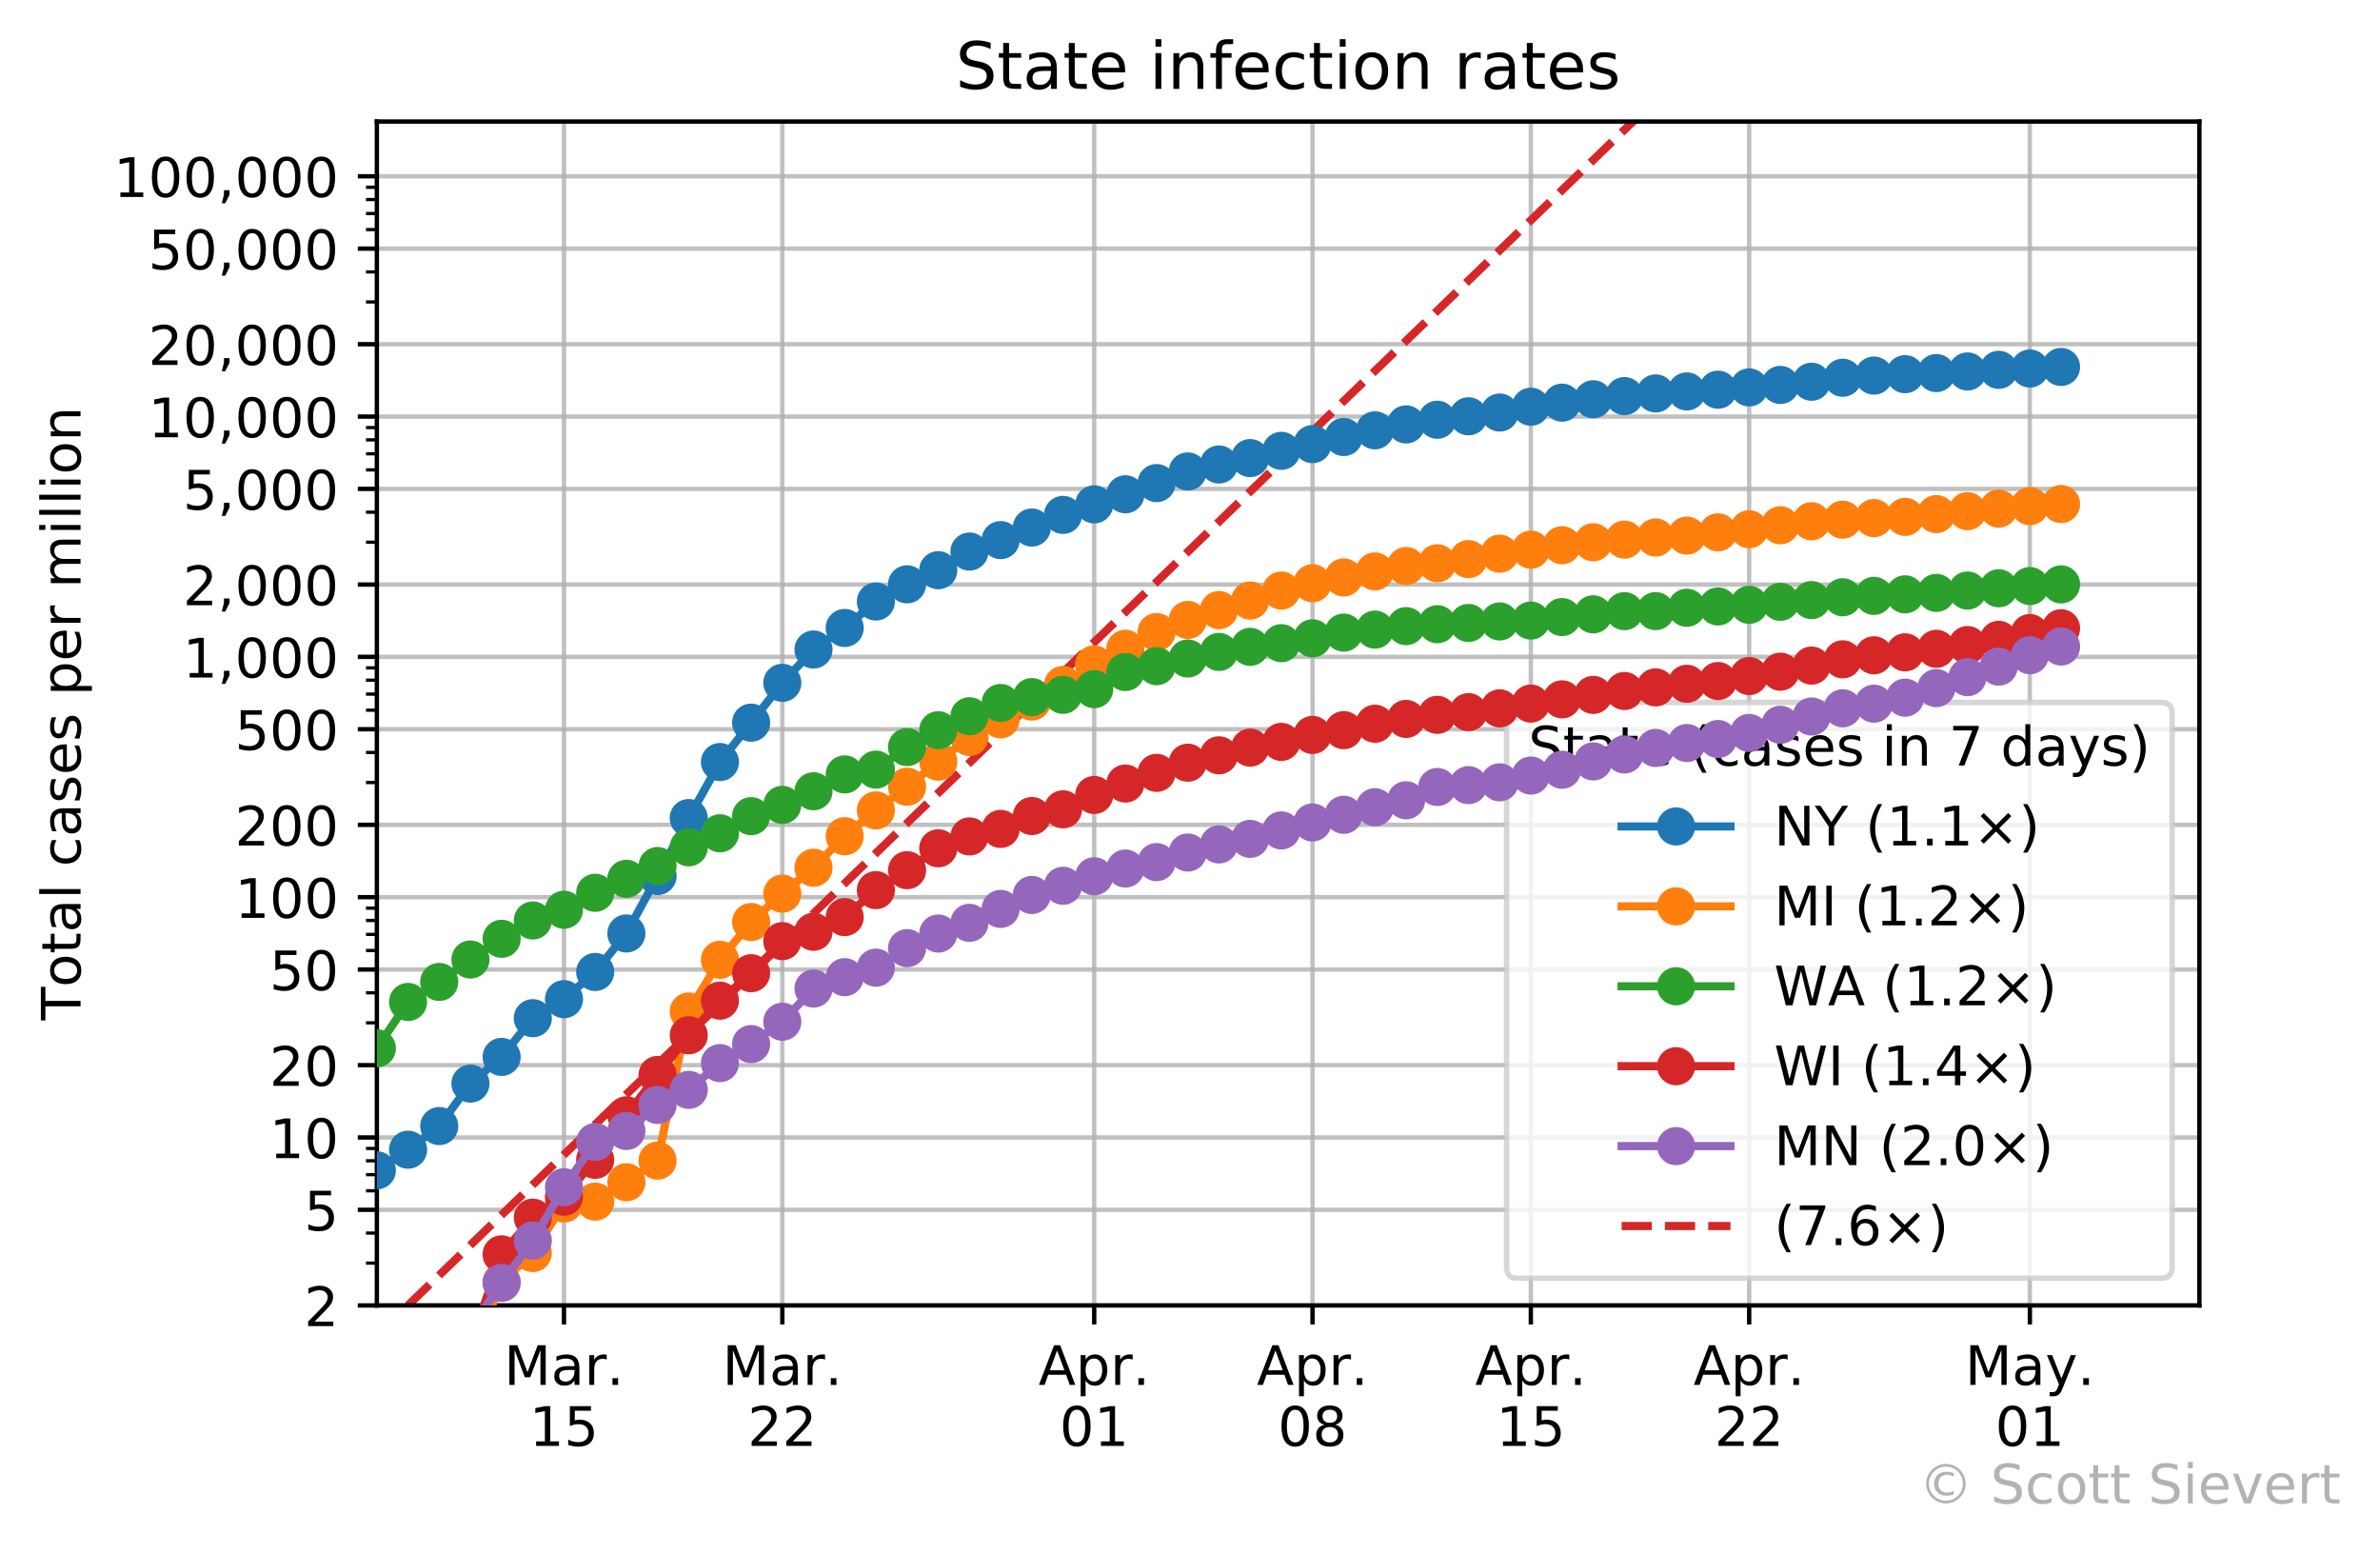 <?xml version="1.0" encoding="utf-8" standalone="no"?>
<!DOCTYPE svg PUBLIC "-//W3C//DTD SVG 1.1//EN"
  "http://www.w3.org/Graphics/SVG/1.1/DTD/svg11.dtd">
<!-- Created with matplotlib (https://matplotlib.org/) -->
<svg height="285.4pt" version="1.1" viewBox="0 0 437.212 285.4" width="437.212pt" xmlns="http://www.w3.org/2000/svg" xmlns:xlink="http://www.w3.org/1999/xlink">
 <defs>
  <style type="text/css">
*{stroke-linecap:butt;stroke-linejoin:round;}
  </style>
 </defs>
 <g id="figure_1">
  <g id="patch_1">
   <path d="M 0 285.4 
L 437.212 285.4 
L 437.212 0 
L 0 0 
z
" style="fill:#ffffff;"/>
  </g>
  <g id="axes_1">
   <g id="patch_2">
    <path d="M 69.231 239.758 
L 404.031 239.758 
L 404.031 22.318 
L 69.231 22.318 
z
" style="fill:#ffffff;"/>
   </g>
   <g id="matplotlib.axis_1">
    <g id="xtick_1">
     <g id="line2d_1">
      <path clip-path="url(#p5420286797)" d="M 103.608 239.758 
L 103.608 22.318 
" style="fill:none;stroke:#b0b0b0;stroke-linecap:square;stroke-opacity:0.8;stroke-width:0.8;"/>
     </g>
     <g id="line2d_2">
      <defs>
       <path d="M 0 0 
L 0 3.5 
" id="m93d04685c9" style="stroke:#000000;stroke-width:0.8;"/>
      </defs>
      <g>
       <use style="stroke:#000000;stroke-width:0.8;" x="103.608" xlink:href="#m93d04685c9" y="239.758"/>
      </g>
     </g>
     <g id="text_1">
      <!-- Mar. -->
      <defs>
       <path d="M 9.812 72.906 
L 24.516 72.906 
L 43.109 23.297 
L 61.812 72.906 
L 76.516 72.906 
L 76.516 0 
L 66.891 0 
L 66.891 64.016 
L 48.094 14.016 
L 38.188 14.016 
L 19.391 64.016 
L 19.391 0 
L 9.812 0 
z
" id="DejaVuSans-77"/>
       <path d="M 34.281 27.484 
Q 23.391 27.484 19.188 25 
Q 14.984 22.516 14.984 16.5 
Q 14.984 11.719 18.141 8.906 
Q 21.297 6.109 26.703 6.109 
Q 34.188 6.109 38.703 11.406 
Q 43.219 16.703 43.219 25.484 
L 43.219 27.484 
z
M 52.203 31.203 
L 52.203 0 
L 43.219 0 
L 43.219 8.297 
Q 40.141 3.328 35.547 0.953 
Q 30.953 -1.422 24.312 -1.422 
Q 15.922 -1.422 10.953 3.297 
Q 6 8.016 6 15.922 
Q 6 25.141 12.172 29.828 
Q 18.359 34.516 30.609 34.516 
L 43.219 34.516 
L 43.219 35.406 
Q 43.219 41.609 39.141 45 
Q 35.062 48.391 27.688 48.391 
Q 23 48.391 18.547 47.266 
Q 14.109 46.141 10.016 43.891 
L 10.016 52.203 
Q 14.938 54.109 19.578 55.047 
Q 24.219 56 28.609 56 
Q 40.484 56 46.344 49.844 
Q 52.203 43.703 52.203 31.203 
z
" id="DejaVuSans-97"/>
       <path d="M 41.109 46.297 
Q 39.594 47.172 37.812 47.578 
Q 36.031 48 33.891 48 
Q 26.266 48 22.188 43.047 
Q 18.109 38.094 18.109 28.812 
L 18.109 0 
L 9.078 0 
L 9.078 54.688 
L 18.109 54.688 
L 18.109 46.188 
Q 20.953 51.172 25.484 53.578 
Q 30.031 56 36.531 56 
Q 37.453 56 38.578 55.875 
Q 39.703 55.766 41.062 55.516 
z
" id="DejaVuSans-114"/>
       <path d="M 10.688 12.406 
L 21 12.406 
L 21 0 
L 10.688 0 
z
" id="DejaVuSans-46"/>
      </defs>
      <g transform="translate(92.592 254.357)scale(0.1 -0.1)">
       <use xlink:href="#DejaVuSans-77"/>
       <use x="86.279" xlink:href="#DejaVuSans-97"/>
       <use x="147.559" xlink:href="#DejaVuSans-114"/>
       <use x="188.531" xlink:href="#DejaVuSans-46"/>
      </g>
      <!-- 15 -->
      <defs>
       <path d="M 12.406 8.297 
L 28.516 8.297 
L 28.516 63.922 
L 10.984 60.406 
L 10.984 69.391 
L 28.422 72.906 
L 38.281 72.906 
L 38.281 8.297 
L 54.391 8.297 
L 54.391 0 
L 12.406 0 
z
" id="DejaVuSans-49"/>
       <path d="M 10.797 72.906 
L 49.516 72.906 
L 49.516 64.594 
L 19.828 64.594 
L 19.828 46.734 
Q 21.969 47.469 24.109 47.828 
Q 26.266 48.188 28.422 48.188 
Q 40.625 48.188 47.75 41.5 
Q 54.891 34.812 54.891 23.391 
Q 54.891 11.625 47.562 5.094 
Q 40.234 -1.422 26.906 -1.422 
Q 22.312 -1.422 17.547 -0.641 
Q 12.797 0.141 7.719 1.703 
L 7.719 11.625 
Q 12.109 9.234 16.797 8.062 
Q 21.484 6.891 26.703 6.891 
Q 35.156 6.891 40.078 11.328 
Q 45.016 15.766 45.016 23.391 
Q 45.016 31 40.078 35.438 
Q 35.156 39.891 26.703 39.891 
Q 22.75 39.891 18.812 39.016 
Q 14.891 38.141 10.797 36.281 
z
" id="DejaVuSans-53"/>
      </defs>
      <g transform="translate(97.245 265.554)scale(0.1 -0.1)">
       <use xlink:href="#DejaVuSans-49"/>
       <use x="63.623" xlink:href="#DejaVuSans-53"/>
      </g>
     </g>
    </g>
    <g id="xtick_2">
     <g id="line2d_3">
      <path clip-path="url(#p5420286797)" d="M 143.714 239.758 
L 143.714 22.318 
" style="fill:none;stroke:#b0b0b0;stroke-linecap:square;stroke-opacity:0.8;stroke-width:0.8;"/>
     </g>
     <g id="line2d_4">
      <g>
       <use style="stroke:#000000;stroke-width:0.8;" x="143.714" xlink:href="#m93d04685c9" y="239.758"/>
      </g>
     </g>
     <g id="text_2">
      <!-- Mar. -->
      <g transform="translate(132.698 254.357)scale(0.1 -0.1)">
       <use xlink:href="#DejaVuSans-77"/>
       <use x="86.279" xlink:href="#DejaVuSans-97"/>
       <use x="147.559" xlink:href="#DejaVuSans-114"/>
       <use x="188.531" xlink:href="#DejaVuSans-46"/>
      </g>
      <!-- 22 -->
      <defs>
       <path d="M 19.188 8.297 
L 53.609 8.297 
L 53.609 0 
L 7.328 0 
L 7.328 8.297 
Q 12.938 14.109 22.625 23.891 
Q 32.328 33.688 34.812 36.531 
Q 39.547 41.844 41.422 45.531 
Q 43.312 49.219 43.312 52.781 
Q 43.312 58.594 39.234 62.25 
Q 35.156 65.922 28.609 65.922 
Q 23.969 65.922 18.812 64.312 
Q 13.672 62.703 7.812 59.422 
L 7.812 69.391 
Q 13.766 71.781 18.938 73 
Q 24.125 74.219 28.422 74.219 
Q 39.75 74.219 46.484 68.547 
Q 53.219 62.891 53.219 53.422 
Q 53.219 48.922 51.531 44.891 
Q 49.859 40.875 45.406 35.406 
Q 44.188 33.984 37.641 27.219 
Q 31.109 20.453 19.188 8.297 
z
" id="DejaVuSans-50"/>
      </defs>
      <g transform="translate(137.351 265.554)scale(0.1 -0.1)">
       <use xlink:href="#DejaVuSans-50"/>
       <use x="63.623" xlink:href="#DejaVuSans-50"/>
      </g>
     </g>
    </g>
    <g id="xtick_3">
     <g id="line2d_5">
      <path clip-path="url(#p5420286797)" d="M 201.008 239.758 
L 201.008 22.318 
" style="fill:none;stroke:#b0b0b0;stroke-linecap:square;stroke-opacity:0.8;stroke-width:0.8;"/>
     </g>
     <g id="line2d_6">
      <g>
       <use style="stroke:#000000;stroke-width:0.8;" x="201.008" xlink:href="#m93d04685c9" y="239.758"/>
      </g>
     </g>
     <g id="text_3">
      <!-- Apr. -->
      <defs>
       <path d="M 34.188 63.188 
L 20.797 26.906 
L 47.609 26.906 
z
M 28.609 72.906 
L 39.797 72.906 
L 67.578 0 
L 57.328 0 
L 50.688 18.703 
L 17.828 18.703 
L 11.188 0 
L 0.781 0 
z
" id="DejaVuSans-65"/>
       <path d="M 18.109 8.203 
L 18.109 -20.797 
L 9.078 -20.797 
L 9.078 54.688 
L 18.109 54.688 
L 18.109 46.391 
Q 20.953 51.266 25.266 53.625 
Q 29.594 56 35.594 56 
Q 45.562 56 51.781 48.094 
Q 58.016 40.188 58.016 27.297 
Q 58.016 14.406 51.781 6.484 
Q 45.562 -1.422 35.594 -1.422 
Q 29.594 -1.422 25.266 0.953 
Q 20.953 3.328 18.109 8.203 
z
M 48.688 27.297 
Q 48.688 37.203 44.609 42.844 
Q 40.531 48.484 33.406 48.484 
Q 26.266 48.484 22.188 42.844 
Q 18.109 37.203 18.109 27.297 
Q 18.109 17.391 22.188 11.75 
Q 26.266 6.109 33.406 6.109 
Q 40.531 6.109 44.609 11.75 
Q 48.688 17.391 48.688 27.297 
z
" id="DejaVuSans-112"/>
      </defs>
      <g transform="translate(190.776 254.357)scale(0.1 -0.1)">
       <use xlink:href="#DejaVuSans-65"/>
       <use x="68.408" xlink:href="#DejaVuSans-112"/>
       <use x="131.885" xlink:href="#DejaVuSans-114"/>
       <use x="172.857" xlink:href="#DejaVuSans-46"/>
      </g>
      <!-- 01 -->
      <defs>
       <path d="M 31.781 66.406 
Q 24.172 66.406 20.328 58.906 
Q 16.5 51.422 16.5 36.375 
Q 16.5 21.391 20.328 13.891 
Q 24.172 6.391 31.781 6.391 
Q 39.453 6.391 43.281 13.891 
Q 47.125 21.391 47.125 36.375 
Q 47.125 51.422 43.281 58.906 
Q 39.453 66.406 31.781 66.406 
z
M 31.781 74.219 
Q 44.047 74.219 50.516 64.516 
Q 56.984 54.828 56.984 36.375 
Q 56.984 17.969 50.516 8.266 
Q 44.047 -1.422 31.781 -1.422 
Q 19.531 -1.422 13.062 8.266 
Q 6.594 17.969 6.594 36.375 
Q 6.594 54.828 13.062 64.516 
Q 19.531 74.219 31.781 74.219 
z
" id="DejaVuSans-48"/>
      </defs>
      <g transform="translate(194.646 265.554)scale(0.1 -0.1)">
       <use xlink:href="#DejaVuSans-48"/>
       <use x="63.623" xlink:href="#DejaVuSans-49"/>
      </g>
     </g>
    </g>
    <g id="xtick_4">
     <g id="line2d_7">
      <path clip-path="url(#p5420286797)" d="M 241.114 239.758 
L 241.114 22.318 
" style="fill:none;stroke:#b0b0b0;stroke-linecap:square;stroke-opacity:0.8;stroke-width:0.8;"/>
     </g>
     <g id="line2d_8">
      <g>
       <use style="stroke:#000000;stroke-width:0.8;" x="241.114" xlink:href="#m93d04685c9" y="239.758"/>
      </g>
     </g>
     <g id="text_4">
      <!-- Apr. -->
      <g transform="translate(230.882 254.357)scale(0.1 -0.1)">
       <use xlink:href="#DejaVuSans-65"/>
       <use x="68.408" xlink:href="#DejaVuSans-112"/>
       <use x="131.885" xlink:href="#DejaVuSans-114"/>
       <use x="172.857" xlink:href="#DejaVuSans-46"/>
      </g>
      <!-- 08 -->
      <defs>
       <path d="M 31.781 34.625 
Q 24.75 34.625 20.719 30.859 
Q 16.703 27.094 16.703 20.516 
Q 16.703 13.922 20.719 10.156 
Q 24.75 6.391 31.781 6.391 
Q 38.812 6.391 42.859 10.172 
Q 46.922 13.969 46.922 20.516 
Q 46.922 27.094 42.891 30.859 
Q 38.875 34.625 31.781 34.625 
z
M 21.922 38.812 
Q 15.578 40.375 12.031 44.719 
Q 8.5 49.078 8.5 55.328 
Q 8.5 64.062 14.719 69.141 
Q 20.953 74.219 31.781 74.219 
Q 42.672 74.219 48.875 69.141 
Q 55.078 64.062 55.078 55.328 
Q 55.078 49.078 51.531 44.719 
Q 48 40.375 41.703 38.812 
Q 48.828 37.156 52.797 32.312 
Q 56.781 27.484 56.781 20.516 
Q 56.781 9.906 50.312 4.234 
Q 43.844 -1.422 31.781 -1.422 
Q 19.734 -1.422 13.25 4.234 
Q 6.781 9.906 6.781 20.516 
Q 6.781 27.484 10.781 32.312 
Q 14.797 37.156 21.922 38.812 
z
M 18.312 54.391 
Q 18.312 48.734 21.844 45.562 
Q 25.391 42.391 31.781 42.391 
Q 38.141 42.391 41.719 45.562 
Q 45.312 48.734 45.312 54.391 
Q 45.312 60.062 41.719 63.234 
Q 38.141 66.406 31.781 66.406 
Q 25.391 66.406 21.844 63.234 
Q 18.312 60.062 18.312 54.391 
z
" id="DejaVuSans-56"/>
      </defs>
      <g transform="translate(234.752 265.554)scale(0.1 -0.1)">
       <use xlink:href="#DejaVuSans-48"/>
       <use x="63.623" xlink:href="#DejaVuSans-56"/>
      </g>
     </g>
    </g>
    <g id="xtick_5">
     <g id="line2d_9">
      <path clip-path="url(#p5420286797)" d="M 281.22 239.758 
L 281.22 22.318 
" style="fill:none;stroke:#b0b0b0;stroke-linecap:square;stroke-opacity:0.8;stroke-width:0.8;"/>
     </g>
     <g id="line2d_10">
      <g>
       <use style="stroke:#000000;stroke-width:0.8;" x="281.22" xlink:href="#m93d04685c9" y="239.758"/>
      </g>
     </g>
     <g id="text_5">
      <!-- Apr. -->
      <g transform="translate(270.988 254.357)scale(0.1 -0.1)">
       <use xlink:href="#DejaVuSans-65"/>
       <use x="68.408" xlink:href="#DejaVuSans-112"/>
       <use x="131.885" xlink:href="#DejaVuSans-114"/>
       <use x="172.857" xlink:href="#DejaVuSans-46"/>
      </g>
      <!-- 15 -->
      <g transform="translate(274.858 265.554)scale(0.1 -0.1)">
       <use xlink:href="#DejaVuSans-49"/>
       <use x="63.623" xlink:href="#DejaVuSans-53"/>
      </g>
     </g>
    </g>
    <g id="xtick_6">
     <g id="line2d_11">
      <path clip-path="url(#p5420286797)" d="M 321.326 239.758 
L 321.326 22.318 
" style="fill:none;stroke:#b0b0b0;stroke-linecap:square;stroke-opacity:0.8;stroke-width:0.8;"/>
     </g>
     <g id="line2d_12">
      <g>
       <use style="stroke:#000000;stroke-width:0.8;" x="321.326" xlink:href="#m93d04685c9" y="239.758"/>
      </g>
     </g>
     <g id="text_6">
      <!-- Apr. -->
      <g transform="translate(311.094 254.357)scale(0.1 -0.1)">
       <use xlink:href="#DejaVuSans-65"/>
       <use x="68.408" xlink:href="#DejaVuSans-112"/>
       <use x="131.885" xlink:href="#DejaVuSans-114"/>
       <use x="172.857" xlink:href="#DejaVuSans-46"/>
      </g>
      <!-- 22 -->
      <g transform="translate(314.964 265.554)scale(0.1 -0.1)">
       <use xlink:href="#DejaVuSans-50"/>
       <use x="63.623" xlink:href="#DejaVuSans-50"/>
      </g>
     </g>
    </g>
    <g id="xtick_7">
     <g id="line2d_13">
      <path clip-path="url(#p5420286797)" d="M 372.891 239.758 
L 372.891 22.318 
" style="fill:none;stroke:#b0b0b0;stroke-linecap:square;stroke-opacity:0.8;stroke-width:0.8;"/>
     </g>
     <g id="line2d_14">
      <g>
       <use style="stroke:#000000;stroke-width:0.8;" x="372.891" xlink:href="#m93d04685c9" y="239.758"/>
      </g>
     </g>
     <g id="text_7">
      <!-- May. -->
      <defs>
       <path d="M 32.172 -5.078 
Q 28.375 -14.844 24.75 -17.812 
Q 21.141 -20.797 15.094 -20.797 
L 7.906 -20.797 
L 7.906 -13.281 
L 13.188 -13.281 
Q 16.891 -13.281 18.938 -11.516 
Q 21 -9.766 23.484 -3.219 
L 25.094 0.875 
L 2.984 54.688 
L 12.5 54.688 
L 29.594 11.922 
L 46.688 54.688 
L 56.203 54.688 
z
" id="DejaVuSans-121"/>
      </defs>
      <g transform="translate(360.976 254.357)scale(0.1 -0.1)">
       <use xlink:href="#DejaVuSans-77"/>
       <use x="86.279" xlink:href="#DejaVuSans-97"/>
       <use x="147.559" xlink:href="#DejaVuSans-121"/>
       <use x="206.52" xlink:href="#DejaVuSans-46"/>
      </g>
      <!-- 01 -->
      <g transform="translate(366.529 265.554)scale(0.1 -0.1)">
       <use xlink:href="#DejaVuSans-48"/>
       <use x="63.623" xlink:href="#DejaVuSans-49"/>
      </g>
     </g>
    </g>
   </g>
   <g id="matplotlib.axis_2">
    <g id="ytick_1">
     <g id="line2d_15">
      <path clip-path="url(#p5420286797)" d="M 69.231 239.758 
L 404.031 239.758 
" style="fill:none;stroke:#b0b0b0;stroke-linecap:square;stroke-opacity:0.8;stroke-width:0.8;"/>
     </g>
     <g id="line2d_16">
      <defs>
       <path d="M 0 0 
L -3.5 0 
" id="me9aeace0b3" style="stroke:#000000;stroke-width:0.8;"/>
      </defs>
      <g>
       <use style="stroke:#000000;stroke-width:0.8;" x="69.231" xlink:href="#me9aeace0b3" y="239.758"/>
      </g>
     </g>
     <g id="text_8">
      <!-- 2 -->
      <g transform="translate(55.869 243.557)scale(0.1 -0.1)">
       <use xlink:href="#DejaVuSans-50"/>
      </g>
     </g>
    </g>
    <g id="ytick_2">
     <g id="line2d_17">
      <path clip-path="url(#p5420286797)" d="M 69.231 222.196 
L 404.031 222.196 
" style="fill:none;stroke:#b0b0b0;stroke-linecap:square;stroke-opacity:0.8;stroke-width:0.8;"/>
     </g>
     <g id="line2d_18">
      <g>
       <use style="stroke:#000000;stroke-width:0.8;" x="69.231" xlink:href="#me9aeace0b3" y="222.196"/>
      </g>
     </g>
     <g id="text_9">
      <!-- 5 -->
      <g transform="translate(55.869 225.995)scale(0.1 -0.1)">
       <use xlink:href="#DejaVuSans-53"/>
      </g>
     </g>
    </g>
    <g id="ytick_3">
     <g id="line2d_19">
      <path clip-path="url(#p5420286797)" d="M 69.231 208.91 
L 404.031 208.91 
" style="fill:none;stroke:#b0b0b0;stroke-linecap:square;stroke-opacity:0.8;stroke-width:0.8;"/>
     </g>
     <g id="line2d_20">
      <g>
       <use style="stroke:#000000;stroke-width:0.8;" x="69.231" xlink:href="#me9aeace0b3" y="208.91"/>
      </g>
     </g>
     <g id="text_10">
      <!-- 10 -->
      <g transform="translate(49.506 212.709)scale(0.1 -0.1)">
       <use xlink:href="#DejaVuSans-49"/>
       <use x="63.623" xlink:href="#DejaVuSans-48"/>
      </g>
     </g>
    </g>
    <g id="ytick_4">
     <g id="line2d_21">
      <path clip-path="url(#p5420286797)" d="M 69.231 195.625 
L 404.031 195.625 
" style="fill:none;stroke:#b0b0b0;stroke-linecap:square;stroke-opacity:0.8;stroke-width:0.8;"/>
     </g>
     <g id="line2d_22">
      <g>
       <use style="stroke:#000000;stroke-width:0.8;" x="69.231" xlink:href="#me9aeace0b3" y="195.625"/>
      </g>
     </g>
     <g id="text_11">
      <!-- 20 -->
      <g transform="translate(49.506 199.424)scale(0.1 -0.1)">
       <use xlink:href="#DejaVuSans-50"/>
       <use x="63.623" xlink:href="#DejaVuSans-48"/>
      </g>
     </g>
    </g>
    <g id="ytick_5">
     <g id="line2d_23">
      <path clip-path="url(#p5420286797)" d="M 69.231 178.062 
L 404.031 178.062 
" style="fill:none;stroke:#b0b0b0;stroke-linecap:square;stroke-opacity:0.8;stroke-width:0.8;"/>
     </g>
     <g id="line2d_24">
      <g>
       <use style="stroke:#000000;stroke-width:0.8;" x="69.231" xlink:href="#me9aeace0b3" y="178.062"/>
      </g>
     </g>
     <g id="text_12">
      <!-- 50 -->
      <g transform="translate(49.506 181.861)scale(0.1 -0.1)">
       <use xlink:href="#DejaVuSans-53"/>
       <use x="63.623" xlink:href="#DejaVuSans-48"/>
      </g>
     </g>
    </g>
    <g id="ytick_6">
     <g id="line2d_25">
      <path clip-path="url(#p5420286797)" d="M 69.231 164.777 
L 404.031 164.777 
" style="fill:none;stroke:#b0b0b0;stroke-linecap:square;stroke-opacity:0.8;stroke-width:0.8;"/>
     </g>
     <g id="line2d_26">
      <g>
       <use style="stroke:#000000;stroke-width:0.8;" x="69.231" xlink:href="#me9aeace0b3" y="164.777"/>
      </g>
     </g>
     <g id="text_13">
      <!-- 100 -->
      <g transform="translate(43.144 168.576)scale(0.1 -0.1)">
       <use xlink:href="#DejaVuSans-49"/>
       <use x="63.623" xlink:href="#DejaVuSans-48"/>
       <use x="127.246" xlink:href="#DejaVuSans-48"/>
      </g>
     </g>
    </g>
    <g id="ytick_7">
     <g id="line2d_27">
      <path clip-path="url(#p5420286797)" d="M 69.231 151.491 
L 404.031 151.491 
" style="fill:none;stroke:#b0b0b0;stroke-linecap:square;stroke-opacity:0.8;stroke-width:0.8;"/>
     </g>
     <g id="line2d_28">
      <g>
       <use style="stroke:#000000;stroke-width:0.8;" x="69.231" xlink:href="#me9aeace0b3" y="151.491"/>
      </g>
     </g>
     <g id="text_14">
      <!-- 200 -->
      <g transform="translate(43.144 155.29)scale(0.1 -0.1)">
       <use xlink:href="#DejaVuSans-50"/>
       <use x="63.623" xlink:href="#DejaVuSans-48"/>
       <use x="127.246" xlink:href="#DejaVuSans-48"/>
      </g>
     </g>
    </g>
    <g id="ytick_8">
     <g id="line2d_29">
      <path clip-path="url(#p5420286797)" d="M 69.231 133.929 
L 404.031 133.929 
" style="fill:none;stroke:#b0b0b0;stroke-linecap:square;stroke-opacity:0.8;stroke-width:0.8;"/>
     </g>
     <g id="line2d_30">
      <g>
       <use style="stroke:#000000;stroke-width:0.8;" x="69.231" xlink:href="#me9aeace0b3" y="133.929"/>
      </g>
     </g>
     <g id="text_15">
      <!-- 500 -->
      <g transform="translate(43.144 137.728)scale(0.1 -0.1)">
       <use xlink:href="#DejaVuSans-53"/>
       <use x="63.623" xlink:href="#DejaVuSans-48"/>
       <use x="127.246" xlink:href="#DejaVuSans-48"/>
      </g>
     </g>
    </g>
    <g id="ytick_9">
     <g id="line2d_31">
      <path clip-path="url(#p5420286797)" d="M 69.231 120.643 
L 404.031 120.643 
" style="fill:none;stroke:#b0b0b0;stroke-linecap:square;stroke-opacity:0.8;stroke-width:0.8;"/>
     </g>
     <g id="line2d_32">
      <g>
       <use style="stroke:#000000;stroke-width:0.8;" x="69.231" xlink:href="#me9aeace0b3" y="120.643"/>
      </g>
     </g>
     <g id="text_16">
      <!-- 1,000 -->
      <defs>
       <path d="M 11.719 12.406 
L 22.016 12.406 
L 22.016 4 
L 14.016 -11.625 
L 7.719 -11.625 
L 11.719 4 
z
" id="DejaVuSans-44"/>
      </defs>
      <g transform="translate(33.603 124.442)scale(0.1 -0.1)">
       <use xlink:href="#DejaVuSans-49"/>
       <use x="63.623" xlink:href="#DejaVuSans-44"/>
       <use x="95.41" xlink:href="#DejaVuSans-48"/>
       <use x="159.033" xlink:href="#DejaVuSans-48"/>
       <use x="222.656" xlink:href="#DejaVuSans-48"/>
      </g>
     </g>
    </g>
    <g id="ytick_10">
     <g id="line2d_33">
      <path clip-path="url(#p5420286797)" d="M 69.231 107.358 
L 404.031 107.358 
" style="fill:none;stroke:#b0b0b0;stroke-linecap:square;stroke-opacity:0.8;stroke-width:0.8;"/>
     </g>
     <g id="line2d_34">
      <g>
       <use style="stroke:#000000;stroke-width:0.8;" x="69.231" xlink:href="#me9aeace0b3" y="107.358"/>
      </g>
     </g>
     <g id="text_17">
      <!-- 2,000 -->
      <g transform="translate(33.603 111.157)scale(0.1 -0.1)">
       <use xlink:href="#DejaVuSans-50"/>
       <use x="63.623" xlink:href="#DejaVuSans-44"/>
       <use x="95.41" xlink:href="#DejaVuSans-48"/>
       <use x="159.033" xlink:href="#DejaVuSans-48"/>
       <use x="222.656" xlink:href="#DejaVuSans-48"/>
      </g>
     </g>
    </g>
    <g id="ytick_11">
     <g id="line2d_35">
      <path clip-path="url(#p5420286797)" d="M 69.231 89.795 
L 404.031 89.795 
" style="fill:none;stroke:#b0b0b0;stroke-linecap:square;stroke-opacity:0.8;stroke-width:0.8;"/>
     </g>
     <g id="line2d_36">
      <g>
       <use style="stroke:#000000;stroke-width:0.8;" x="69.231" xlink:href="#me9aeace0b3" y="89.795"/>
      </g>
     </g>
     <g id="text_18">
      <!-- 5,000 -->
      <g transform="translate(33.603 93.594)scale(0.1 -0.1)">
       <use xlink:href="#DejaVuSans-53"/>
       <use x="63.623" xlink:href="#DejaVuSans-44"/>
       <use x="95.41" xlink:href="#DejaVuSans-48"/>
       <use x="159.033" xlink:href="#DejaVuSans-48"/>
       <use x="222.656" xlink:href="#DejaVuSans-48"/>
      </g>
     </g>
    </g>
    <g id="ytick_12">
     <g id="line2d_37">
      <path clip-path="url(#p5420286797)" d="M 69.231 76.51 
L 404.031 76.51 
" style="fill:none;stroke:#b0b0b0;stroke-linecap:square;stroke-opacity:0.8;stroke-width:0.8;"/>
     </g>
     <g id="line2d_38">
      <g>
       <use style="stroke:#000000;stroke-width:0.8;" x="69.231" xlink:href="#me9aeace0b3" y="76.51"/>
      </g>
     </g>
     <g id="text_19">
      <!-- 10,000 -->
      <g transform="translate(27.241 80.309)scale(0.1 -0.1)">
       <use xlink:href="#DejaVuSans-49"/>
       <use x="63.623" xlink:href="#DejaVuSans-48"/>
       <use x="127.246" xlink:href="#DejaVuSans-44"/>
       <use x="159.033" xlink:href="#DejaVuSans-48"/>
       <use x="222.656" xlink:href="#DejaVuSans-48"/>
       <use x="286.279" xlink:href="#DejaVuSans-48"/>
      </g>
     </g>
    </g>
    <g id="ytick_13">
     <g id="line2d_39">
      <path clip-path="url(#p5420286797)" d="M 69.231 63.224 
L 404.031 63.224 
" style="fill:none;stroke:#b0b0b0;stroke-linecap:square;stroke-opacity:0.8;stroke-width:0.8;"/>
     </g>
     <g id="line2d_40">
      <g>
       <use style="stroke:#000000;stroke-width:0.8;" x="69.231" xlink:href="#me9aeace0b3" y="63.224"/>
      </g>
     </g>
     <g id="text_20">
      <!-- 20,000 -->
      <g transform="translate(27.241 67.023)scale(0.1 -0.1)">
       <use xlink:href="#DejaVuSans-50"/>
       <use x="63.623" xlink:href="#DejaVuSans-48"/>
       <use x="127.246" xlink:href="#DejaVuSans-44"/>
       <use x="159.033" xlink:href="#DejaVuSans-48"/>
       <use x="222.656" xlink:href="#DejaVuSans-48"/>
       <use x="286.279" xlink:href="#DejaVuSans-48"/>
      </g>
     </g>
    </g>
    <g id="ytick_14">
     <g id="line2d_41">
      <path clip-path="url(#p5420286797)" d="M 69.231 45.662 
L 404.031 45.662 
" style="fill:none;stroke:#b0b0b0;stroke-linecap:square;stroke-opacity:0.8;stroke-width:0.8;"/>
     </g>
     <g id="line2d_42">
      <g>
       <use style="stroke:#000000;stroke-width:0.8;" x="69.231" xlink:href="#me9aeace0b3" y="45.662"/>
      </g>
     </g>
     <g id="text_21">
      <!-- 50,000 -->
      <g transform="translate(27.241 49.461)scale(0.1 -0.1)">
       <use xlink:href="#DejaVuSans-53"/>
       <use x="63.623" xlink:href="#DejaVuSans-48"/>
       <use x="127.246" xlink:href="#DejaVuSans-44"/>
       <use x="159.033" xlink:href="#DejaVuSans-48"/>
       <use x="222.656" xlink:href="#DejaVuSans-48"/>
       <use x="286.279" xlink:href="#DejaVuSans-48"/>
      </g>
     </g>
    </g>
    <g id="ytick_15">
     <g id="line2d_43">
      <path clip-path="url(#p5420286797)" d="M 69.231 32.376 
L 404.031 32.376 
" style="fill:none;stroke:#b0b0b0;stroke-linecap:square;stroke-opacity:0.8;stroke-width:0.8;"/>
     </g>
     <g id="line2d_44">
      <g>
       <use style="stroke:#000000;stroke-width:0.8;" x="69.231" xlink:href="#me9aeace0b3" y="32.376"/>
      </g>
     </g>
     <g id="text_22">
      <!-- 100,000 -->
      <g transform="translate(20.878 36.175)scale(0.1 -0.1)">
       <use xlink:href="#DejaVuSans-49"/>
       <use x="63.623" xlink:href="#DejaVuSans-48"/>
       <use x="127.246" xlink:href="#DejaVuSans-48"/>
       <use x="190.869" xlink:href="#DejaVuSans-44"/>
       <use x="222.656" xlink:href="#DejaVuSans-48"/>
       <use x="286.279" xlink:href="#DejaVuSans-48"/>
       <use x="349.902" xlink:href="#DejaVuSans-48"/>
      </g>
     </g>
    </g>
    <g id="ytick_16">
     <g id="line2d_45">
      <defs>
       <path d="M 0 0 
L -2 0 
" id="m222cbdcbb5" style="stroke:#000000;stroke-width:0.6;"/>
      </defs>
      <g>
       <use style="stroke:#000000;stroke-width:0.6;" x="69.231" xlink:href="#m222cbdcbb5" y="231.987"/>
      </g>
     </g>
    </g>
    <g id="ytick_17">
     <g id="line2d_46">
      <g>
       <use style="stroke:#000000;stroke-width:0.6;" x="69.231" xlink:href="#m222cbdcbb5" y="226.473"/>
      </g>
     </g>
    </g>
    <g id="ytick_18">
     <g id="line2d_47">
      <g>
       <use style="stroke:#000000;stroke-width:0.6;" x="69.231" xlink:href="#m222cbdcbb5" y="218.701"/>
      </g>
     </g>
    </g>
    <g id="ytick_19">
     <g id="line2d_48">
      <g>
       <use style="stroke:#000000;stroke-width:0.6;" x="69.231" xlink:href="#m222cbdcbb5" y="215.746"/>
      </g>
     </g>
    </g>
    <g id="ytick_20">
     <g id="line2d_49">
      <g>
       <use style="stroke:#000000;stroke-width:0.6;" x="69.231" xlink:href="#m222cbdcbb5" y="213.187"/>
      </g>
     </g>
    </g>
    <g id="ytick_21">
     <g id="line2d_50">
      <g>
       <use style="stroke:#000000;stroke-width:0.6;" x="69.231" xlink:href="#m222cbdcbb5" y="210.93"/>
      </g>
     </g>
    </g>
    <g id="ytick_22">
     <g id="line2d_51">
      <g>
       <use style="stroke:#000000;stroke-width:0.6;" x="69.231" xlink:href="#m222cbdcbb5" y="187.853"/>
      </g>
     </g>
    </g>
    <g id="ytick_23">
     <g id="line2d_52">
      <g>
       <use style="stroke:#000000;stroke-width:0.6;" x="69.231" xlink:href="#m222cbdcbb5" y="182.339"/>
      </g>
     </g>
    </g>
    <g id="ytick_24">
     <g id="line2d_53">
      <g>
       <use style="stroke:#000000;stroke-width:0.6;" x="69.231" xlink:href="#m222cbdcbb5" y="174.568"/>
      </g>
     </g>
    </g>
    <g id="ytick_25">
     <g id="line2d_54">
      <g>
       <use style="stroke:#000000;stroke-width:0.6;" x="69.231" xlink:href="#m222cbdcbb5" y="171.613"/>
      </g>
     </g>
    </g>
    <g id="ytick_26">
     <g id="line2d_55">
      <g>
       <use style="stroke:#000000;stroke-width:0.6;" x="69.231" xlink:href="#m222cbdcbb5" y="169.054"/>
      </g>
     </g>
    </g>
    <g id="ytick_27">
     <g id="line2d_56">
      <g>
       <use style="stroke:#000000;stroke-width:0.6;" x="69.231" xlink:href="#m222cbdcbb5" y="166.796"/>
      </g>
     </g>
    </g>
    <g id="ytick_28">
     <g id="line2d_57">
      <g>
       <use style="stroke:#000000;stroke-width:0.6;" x="69.231" xlink:href="#m222cbdcbb5" y="143.72"/>
      </g>
     </g>
    </g>
    <g id="ytick_29">
     <g id="line2d_58">
      <g>
       <use style="stroke:#000000;stroke-width:0.6;" x="69.231" xlink:href="#m222cbdcbb5" y="138.206"/>
      </g>
     </g>
    </g>
    <g id="ytick_30">
     <g id="line2d_59">
      <g>
       <use style="stroke:#000000;stroke-width:0.6;" x="69.231" xlink:href="#m222cbdcbb5" y="130.434"/>
      </g>
     </g>
    </g>
    <g id="ytick_31">
     <g id="line2d_60">
      <g>
       <use style="stroke:#000000;stroke-width:0.6;" x="69.231" xlink:href="#m222cbdcbb5" y="127.48"/>
      </g>
     </g>
    </g>
    <g id="ytick_32">
     <g id="line2d_61">
      <g>
       <use style="stroke:#000000;stroke-width:0.6;" x="69.231" xlink:href="#m222cbdcbb5" y="124.92"/>
      </g>
     </g>
    </g>
    <g id="ytick_33">
     <g id="line2d_62">
      <g>
       <use style="stroke:#000000;stroke-width:0.6;" x="69.231" xlink:href="#m222cbdcbb5" y="122.663"/>
      </g>
     </g>
    </g>
    <g id="ytick_34">
     <g id="line2d_63">
      <g>
       <use style="stroke:#000000;stroke-width:0.6;" x="69.231" xlink:href="#m222cbdcbb5" y="99.586"/>
      </g>
     </g>
    </g>
    <g id="ytick_35">
     <g id="line2d_64">
      <g>
       <use style="stroke:#000000;stroke-width:0.6;" x="69.231" xlink:href="#m222cbdcbb5" y="94.072"/>
      </g>
     </g>
    </g>
    <g id="ytick_36">
     <g id="line2d_65">
      <g>
       <use style="stroke:#000000;stroke-width:0.6;" x="69.231" xlink:href="#m222cbdcbb5" y="86.301"/>
      </g>
     </g>
    </g>
    <g id="ytick_37">
     <g id="line2d_66">
      <g>
       <use style="stroke:#000000;stroke-width:0.6;" x="69.231" xlink:href="#m222cbdcbb5" y="83.346"/>
      </g>
     </g>
    </g>
    <g id="ytick_38">
     <g id="line2d_67">
      <g>
       <use style="stroke:#000000;stroke-width:0.6;" x="69.231" xlink:href="#m222cbdcbb5" y="80.787"/>
      </g>
     </g>
    </g>
    <g id="ytick_39">
     <g id="line2d_68">
      <g>
       <use style="stroke:#000000;stroke-width:0.6;" x="69.231" xlink:href="#m222cbdcbb5" y="78.529"/>
      </g>
     </g>
    </g>
    <g id="ytick_40">
     <g id="line2d_69">
      <g>
       <use style="stroke:#000000;stroke-width:0.6;" x="69.231" xlink:href="#m222cbdcbb5" y="55.453"/>
      </g>
     </g>
    </g>
    <g id="ytick_41">
     <g id="line2d_70">
      <g>
       <use style="stroke:#000000;stroke-width:0.6;" x="69.231" xlink:href="#m222cbdcbb5" y="49.939"/>
      </g>
     </g>
    </g>
    <g id="ytick_42">
     <g id="line2d_71">
      <g>
       <use style="stroke:#000000;stroke-width:0.6;" x="69.231" xlink:href="#m222cbdcbb5" y="42.167"/>
      </g>
     </g>
    </g>
    <g id="ytick_43">
     <g id="line2d_72">
      <g>
       <use style="stroke:#000000;stroke-width:0.6;" x="69.231" xlink:href="#m222cbdcbb5" y="39.213"/>
      </g>
     </g>
    </g>
    <g id="ytick_44">
     <g id="line2d_73">
      <g>
       <use style="stroke:#000000;stroke-width:0.6;" x="69.231" xlink:href="#m222cbdcbb5" y="36.653"/>
      </g>
     </g>
    </g>
    <g id="ytick_45">
     <g id="line2d_74">
      <g>
       <use style="stroke:#000000;stroke-width:0.6;" x="69.231" xlink:href="#m222cbdcbb5" y="34.396"/>
      </g>
     </g>
    </g>
    <g id="text_23">
     <!-- Total cases per million -->
     <defs>
      <path d="M -0.297 72.906 
L 61.375 72.906 
L 61.375 64.594 
L 35.5 64.594 
L 35.5 0 
L 25.594 0 
L 25.594 64.594 
L -0.297 64.594 
z
" id="DejaVuSans-84"/>
      <path d="M 30.609 48.391 
Q 23.391 48.391 19.188 42.75 
Q 14.984 37.109 14.984 27.297 
Q 14.984 17.484 19.156 11.844 
Q 23.344 6.203 30.609 6.203 
Q 37.797 6.203 41.984 11.859 
Q 46.188 17.531 46.188 27.297 
Q 46.188 37.016 41.984 42.703 
Q 37.797 48.391 30.609 48.391 
z
M 30.609 56 
Q 42.328 56 49.016 48.375 
Q 55.719 40.766 55.719 27.297 
Q 55.719 13.875 49.016 6.219 
Q 42.328 -1.422 30.609 -1.422 
Q 18.844 -1.422 12.172 6.219 
Q 5.516 13.875 5.516 27.297 
Q 5.516 40.766 12.172 48.375 
Q 18.844 56 30.609 56 
z
" id="DejaVuSans-111"/>
      <path d="M 18.312 70.219 
L 18.312 54.688 
L 36.812 54.688 
L 36.812 47.703 
L 18.312 47.703 
L 18.312 18.016 
Q 18.312 11.328 20.141 9.422 
Q 21.969 7.516 27.594 7.516 
L 36.812 7.516 
L 36.812 0 
L 27.594 0 
Q 17.188 0 13.234 3.875 
Q 9.281 7.766 9.281 18.016 
L 9.281 47.703 
L 2.688 47.703 
L 2.688 54.688 
L 9.281 54.688 
L 9.281 70.219 
z
" id="DejaVuSans-116"/>
      <path d="M 9.422 75.984 
L 18.406 75.984 
L 18.406 0 
L 9.422 0 
z
" id="DejaVuSans-108"/>
      <path id="DejaVuSans-32"/>
      <path d="M 48.781 52.594 
L 48.781 44.188 
Q 44.969 46.297 41.141 47.344 
Q 37.312 48.391 33.406 48.391 
Q 24.656 48.391 19.812 42.844 
Q 14.984 37.312 14.984 27.297 
Q 14.984 17.281 19.812 11.734 
Q 24.656 6.203 33.406 6.203 
Q 37.312 6.203 41.141 7.25 
Q 44.969 8.297 48.781 10.406 
L 48.781 2.094 
Q 45.016 0.344 40.984 -0.531 
Q 36.969 -1.422 32.422 -1.422 
Q 20.062 -1.422 12.781 6.344 
Q 5.516 14.109 5.516 27.297 
Q 5.516 40.672 12.859 48.328 
Q 20.219 56 33.016 56 
Q 37.156 56 41.109 55.141 
Q 45.062 54.297 48.781 52.594 
z
" id="DejaVuSans-99"/>
      <path d="M 44.281 53.078 
L 44.281 44.578 
Q 40.484 46.531 36.375 47.5 
Q 32.281 48.484 27.875 48.484 
Q 21.188 48.484 17.844 46.438 
Q 14.5 44.391 14.5 40.281 
Q 14.5 37.156 16.891 35.375 
Q 19.281 33.594 26.516 31.984 
L 29.594 31.297 
Q 39.156 29.25 43.188 25.516 
Q 47.219 21.781 47.219 15.094 
Q 47.219 7.469 41.188 3.016 
Q 35.156 -1.422 24.609 -1.422 
Q 20.219 -1.422 15.453 -0.562 
Q 10.688 0.297 5.422 2 
L 5.422 11.281 
Q 10.406 8.688 15.234 7.391 
Q 20.062 6.109 24.812 6.109 
Q 31.156 6.109 34.562 8.281 
Q 37.984 10.453 37.984 14.406 
Q 37.984 18.062 35.516 20.016 
Q 33.062 21.969 24.703 23.781 
L 21.578 24.516 
Q 13.234 26.266 9.516 29.906 
Q 5.812 33.547 5.812 39.891 
Q 5.812 47.609 11.281 51.797 
Q 16.75 56 26.812 56 
Q 31.781 56 36.172 55.266 
Q 40.578 54.547 44.281 53.078 
z
" id="DejaVuSans-115"/>
      <path d="M 56.203 29.594 
L 56.203 25.203 
L 14.891 25.203 
Q 15.484 15.922 20.484 11.062 
Q 25.484 6.203 34.422 6.203 
Q 39.594 6.203 44.453 7.469 
Q 49.312 8.734 54.109 11.281 
L 54.109 2.781 
Q 49.266 0.734 44.188 -0.344 
Q 39.109 -1.422 33.891 -1.422 
Q 20.797 -1.422 13.156 6.188 
Q 5.516 13.812 5.516 26.812 
Q 5.516 40.234 12.766 48.109 
Q 20.016 56 32.328 56 
Q 43.359 56 49.781 48.891 
Q 56.203 41.797 56.203 29.594 
z
M 47.219 32.234 
Q 47.125 39.594 43.094 43.984 
Q 39.062 48.391 32.422 48.391 
Q 24.906 48.391 20.391 44.141 
Q 15.875 39.891 15.188 32.172 
z
" id="DejaVuSans-101"/>
      <path d="M 52 44.188 
Q 55.375 50.25 60.062 53.125 
Q 64.75 56 71.094 56 
Q 79.641 56 84.281 50.016 
Q 88.922 44.047 88.922 33.016 
L 88.922 0 
L 79.891 0 
L 79.891 32.719 
Q 79.891 40.578 77.094 44.375 
Q 74.312 48.188 68.609 48.188 
Q 61.625 48.188 57.562 43.547 
Q 53.516 38.922 53.516 30.906 
L 53.516 0 
L 44.484 0 
L 44.484 32.719 
Q 44.484 40.625 41.703 44.406 
Q 38.922 48.188 33.109 48.188 
Q 26.219 48.188 22.156 43.531 
Q 18.109 38.875 18.109 30.906 
L 18.109 0 
L 9.078 0 
L 9.078 54.688 
L 18.109 54.688 
L 18.109 46.188 
Q 21.188 51.219 25.484 53.609 
Q 29.781 56 35.688 56 
Q 41.656 56 45.828 52.969 
Q 50 49.953 52 44.188 
z
" id="DejaVuSans-109"/>
      <path d="M 9.422 54.688 
L 18.406 54.688 
L 18.406 0 
L 9.422 0 
z
M 9.422 75.984 
L 18.406 75.984 
L 18.406 64.594 
L 9.422 64.594 
z
" id="DejaVuSans-105"/>
      <path d="M 54.891 33.016 
L 54.891 0 
L 45.906 0 
L 45.906 32.719 
Q 45.906 40.484 42.875 44.328 
Q 39.844 48.188 33.797 48.188 
Q 26.516 48.188 22.312 43.547 
Q 18.109 38.922 18.109 30.906 
L 18.109 0 
L 9.078 0 
L 9.078 54.688 
L 18.109 54.688 
L 18.109 46.188 
Q 21.344 51.125 25.703 53.562 
Q 30.078 56 35.797 56 
Q 45.219 56 50.047 50.172 
Q 54.891 44.344 54.891 33.016 
z
" id="DejaVuSans-110"/>
     </defs>
     <g transform="translate(14.798 187.379)rotate(-90)scale(0.1 -0.1)">
      <use xlink:href="#DejaVuSans-84"/>
      <use x="60.818" xlink:href="#DejaVuSans-111"/>
      <use x="122" xlink:href="#DejaVuSans-116"/>
      <use x="161.209" xlink:href="#DejaVuSans-97"/>
      <use x="222.488" xlink:href="#DejaVuSans-108"/>
      <use x="250.271" xlink:href="#DejaVuSans-32"/>
      <use x="282.059" xlink:href="#DejaVuSans-99"/>
      <use x="337.039" xlink:href="#DejaVuSans-97"/>
      <use x="398.318" xlink:href="#DejaVuSans-115"/>
      <use x="450.418" xlink:href="#DejaVuSans-101"/>
      <use x="511.941" xlink:href="#DejaVuSans-115"/>
      <use x="564.041" xlink:href="#DejaVuSans-32"/>
      <use x="595.828" xlink:href="#DejaVuSans-112"/>
      <use x="659.305" xlink:href="#DejaVuSans-101"/>
      <use x="720.828" xlink:href="#DejaVuSans-114"/>
      <use x="761.941" xlink:href="#DejaVuSans-32"/>
      <use x="793.729" xlink:href="#DejaVuSans-109"/>
      <use x="891.141" xlink:href="#DejaVuSans-105"/>
      <use x="918.924" xlink:href="#DejaVuSans-108"/>
      <use x="946.707" xlink:href="#DejaVuSans-108"/>
      <use x="974.49" xlink:href="#DejaVuSans-105"/>
      <use x="1002.273" xlink:href="#DejaVuSans-111"/>
      <use x="1063.455" xlink:href="#DejaVuSans-110"/>
     </g>
    </g>
   </g>
   <g id="line2d_75">
    <path clip-path="url(#p5420286797)" d="M 355.703 68.52 
L 361.433 68.239 
L 367.162 67.957 
L 372.891 67.675 
L 378.621 67.394 
" style="fill:none;stroke:#7f7f7f;stroke-dasharray:7.4,3.2;stroke-dashoffset:0;stroke-width:2;"/>
   </g>
   <g id="line2d_76">
    <path clip-path="url(#p5420286797)" d="M 355.703 94.418 
L 361.433 93.957 
L 367.162 93.497 
L 372.891 93.036 
L 378.621 92.576 
" style="fill:none;stroke:#7f7f7f;stroke-dasharray:7.4,3.2;stroke-dashoffset:0;stroke-width:2;"/>
   </g>
   <g id="line2d_77">
    <path clip-path="url(#p5420286797)" d="M 355.703 108.891 
L 361.433 108.5 
L 367.162 108.11 
L 372.891 107.719 
L 378.621 107.328 
" style="fill:none;stroke:#7f7f7f;stroke-dasharray:7.4,3.2;stroke-dashoffset:0;stroke-width:2;"/>
   </g>
   <g id="line2d_78">
    <path clip-path="url(#p5420286797)" d="M 355.703 119.166 
L 361.433 118.221 
L 367.162 117.276 
L 372.891 116.331 
L 378.621 115.386 
" style="fill:none;stroke:#7f7f7f;stroke-dasharray:7.4,3.2;stroke-dashoffset:0;stroke-width:2;"/>
   </g>
   <g id="line2d_79">
    <path clip-path="url(#p5420286797)" d="M 355.703 126.379 
L 361.433 124.47 
L 367.162 122.56 
L 372.891 120.651 
L 378.621 118.741 
" style="fill:none;stroke:#7f7f7f;stroke-dasharray:7.4,3.2;stroke-dashoffset:0;stroke-width:2;"/>
   </g>
   <g id="line2d_80">
    <path clip-path="url(#p5420286797)" d="M 52.043 261.879 
L 57.772 256.343 
L 63.502 250.808 
L 69.231 245.272 
L 74.961 239.736 
L 80.69 234.201 
L 86.42 228.665 
L 92.149 223.13 
L 97.878 217.594 
L 103.608 212.058 
L 109.337 206.523 
L 115.067 200.987 
L 120.796 195.451 
L 126.526 189.916 
L 132.255 184.38 
L 137.984 178.845 
L 143.714 173.309 
L 149.443 167.773 
L 155.173 162.238 
L 160.902 156.702 
L 166.632 151.166 
L 172.361 145.631 
L 178.091 140.095 
L 183.82 134.56 
L 189.549 129.024 
L 195.279 123.488 
L 201.008 117.953 
L 206.738 112.417 
L 212.467 106.881 
L 218.197 101.346 
L 223.926 95.81 
L 229.655 90.275 
L 235.385 84.739 
L 241.114 79.203 
L 246.844 73.668 
L 252.573 68.132 
L 258.303 62.596 
L 264.032 57.061 
L 269.762 51.525 
L 275.491 45.99 
L 281.22 40.454 
L 286.95 34.918 
L 292.679 29.383 
L 298.409 23.847 
L 304.138 18.311 
L 309.868 12.776 
L 315.597 7.24 
L 321.326 1.704 
L 324.126 -1 
" style="fill:none;stroke:#d62728;stroke-dasharray:5.55,2.4;stroke-dashoffset:0;stroke-width:1.5;"/>
   </g>
   <g id="patch_3">
    <path d="M 69.231 239.758 
L 69.231 22.318 
" style="fill:none;stroke:#000000;stroke-linecap:square;stroke-linejoin:miter;stroke-width:0.8;"/>
   </g>
   <g id="patch_4">
    <path d="M 404.031 239.758 
L 404.031 22.318 
" style="fill:none;stroke:#000000;stroke-linecap:square;stroke-linejoin:miter;stroke-width:0.8;"/>
   </g>
   <g id="patch_5">
    <path d="M 69.231 239.758 
L 404.031 239.758 
" style="fill:none;stroke:#000000;stroke-linecap:square;stroke-linejoin:miter;stroke-width:0.8;"/>
   </g>
   <g id="patch_6">
    <path d="M 69.231 22.318 
L 404.031 22.318 
" style="fill:none;stroke:#000000;stroke-linecap:square;stroke-linejoin:miter;stroke-width:0.8;"/>
   </g>
   <g id="text_24">
    <!-- © Scott Sievert -->
    <defs>
     <path d="M 50 72.516 
Q 57.422 72.516 63.844 69.828 
Q 70.266 67.141 75.594 61.812 
Q 80.906 56.5 83.547 50.094 
Q 86.188 43.703 86.188 36.188 
Q 86.188 28.766 83.547 22.391 
Q 80.906 16.016 75.594 10.688 
Q 70.266 5.375 63.844 2.688 
Q 57.422 0 50 0 
Q 42.578 0 36.156 2.688 
Q 29.734 5.375 24.422 10.688 
Q 19.094 16.016 16.453 22.391 
Q 13.812 28.766 13.812 36.188 
Q 13.812 43.703 16.453 50.094 
Q 19.094 56.5 24.422 61.812 
Q 29.734 67.141 36.156 69.828 
Q 42.578 72.516 50 72.516 
z
M 50 67.484 
Q 43.609 67.484 38.078 65.188 
Q 32.562 62.891 27.984 58.297 
Q 23.391 53.719 21.047 48.125 
Q 18.703 42.531 18.703 36.188 
Q 18.703 29.891 21.047 24.344 
Q 23.391 18.797 27.984 14.203 
Q 32.562 9.625 38.078 7.297 
Q 43.609 4.984 50 4.984 
Q 56.453 4.984 61.984 7.297 
Q 67.531 9.625 72.125 14.203 
Q 76.656 18.75 78.922 24.266 
Q 81.203 29.781 81.203 36.188 
Q 81.203 42.672 78.906 48.219 
Q 76.609 53.766 72.125 58.297 
Q 67.531 62.891 61.984 65.188 
Q 56.453 67.484 50 67.484 
z
M 64.594 55.516 
L 64.594 49.219 
Q 61.375 50.828 58.203 51.609 
Q 55.031 52.391 51.812 52.391 
Q 44.531 52.391 40.453 48.109 
Q 36.375 43.844 36.375 36.188 
Q 36.375 28.422 40.547 24.172 
Q 44.734 19.922 52.297 19.922 
Q 55.422 19.922 58.391 20.672 
Q 61.375 21.438 64.594 23.094 
L 64.594 16.891 
Q 61.328 15.484 57.984 14.797 
Q 54.641 14.109 51.219 14.109 
Q 40.672 14.109 34.547 20.062 
Q 28.422 26.031 28.422 36.188 
Q 28.422 46.391 34.547 52.297 
Q 40.672 58.203 51.219 58.203 
Q 54.781 58.203 58.094 57.516 
Q 61.422 56.844 64.594 55.516 
z
" id="DejaVuSans-169"/>
     <path d="M 53.516 70.516 
L 53.516 60.891 
Q 47.906 63.578 42.922 64.891 
Q 37.938 66.219 33.297 66.219 
Q 25.25 66.219 20.875 63.094 
Q 16.5 59.969 16.5 54.203 
Q 16.5 49.359 19.406 46.891 
Q 22.312 44.438 30.422 42.922 
L 36.375 41.703 
Q 47.406 39.594 52.656 34.297 
Q 57.906 29 57.906 20.125 
Q 57.906 9.516 50.797 4.047 
Q 43.703 -1.422 29.984 -1.422 
Q 24.812 -1.422 18.969 -0.25 
Q 13.141 0.922 6.891 3.219 
L 6.891 13.375 
Q 12.891 10.016 18.656 8.297 
Q 24.422 6.594 29.984 6.594 
Q 38.422 6.594 43.016 9.906 
Q 47.609 13.234 47.609 19.391 
Q 47.609 24.75 44.312 27.781 
Q 41.016 30.812 33.5 32.328 
L 27.484 33.5 
Q 16.453 35.688 11.516 40.375 
Q 6.594 45.062 6.594 53.422 
Q 6.594 63.094 13.406 68.656 
Q 20.219 74.219 32.172 74.219 
Q 37.312 74.219 42.625 73.281 
Q 47.953 72.359 53.516 70.516 
z
" id="DejaVuSans-83"/>
     <path d="M 2.984 54.688 
L 12.5 54.688 
L 29.594 8.797 
L 46.688 54.688 
L 56.203 54.688 
L 35.688 0 
L 23.484 0 
z
" id="DejaVuSans-118"/>
    </defs>
    <g style="opacity:0.3;" transform="translate(352.466 276.12)scale(0.1 -0.1)">
     <use xlink:href="#DejaVuSans-169"/>
     <use x="100" xlink:href="#DejaVuSans-32"/>
     <use x="131.787" xlink:href="#DejaVuSans-83"/>
     <use x="195.264" xlink:href="#DejaVuSans-99"/>
     <use x="250.244" xlink:href="#DejaVuSans-111"/>
     <use x="311.426" xlink:href="#DejaVuSans-116"/>
     <use x="350.635" xlink:href="#DejaVuSans-116"/>
     <use x="389.844" xlink:href="#DejaVuSans-32"/>
     <use x="421.631" xlink:href="#DejaVuSans-83"/>
     <use x="485.107" xlink:href="#DejaVuSans-105"/>
     <use x="512.891" xlink:href="#DejaVuSans-101"/>
     <use x="574.414" xlink:href="#DejaVuSans-118"/>
     <use x="633.594" xlink:href="#DejaVuSans-101"/>
     <use x="695.117" xlink:href="#DejaVuSans-114"/>
     <use x="736.23" xlink:href="#DejaVuSans-116"/>
    </g>
   </g>
   <g id="text_25">
    <!-- State infection rates -->
    <defs>
     <path d="M 37.109 75.984 
L 37.109 68.5 
L 28.516 68.5 
Q 23.688 68.5 21.797 66.547 
Q 19.922 64.594 19.922 59.516 
L 19.922 54.688 
L 34.719 54.688 
L 34.719 47.703 
L 19.922 47.703 
L 19.922 0 
L 10.891 0 
L 10.891 47.703 
L 2.297 47.703 
L 2.297 54.688 
L 10.891 54.688 
L 10.891 58.5 
Q 10.891 67.625 15.141 71.797 
Q 19.391 75.984 28.609 75.984 
z
" id="DejaVuSans-102"/>
    </defs>
    <g transform="translate(175.557 16.318)scale(0.12 -0.12)">
     <use xlink:href="#DejaVuSans-83"/>
     <use x="63.477" xlink:href="#DejaVuSans-116"/>
     <use x="102.686" xlink:href="#DejaVuSans-97"/>
     <use x="163.965" xlink:href="#DejaVuSans-116"/>
     <use x="203.174" xlink:href="#DejaVuSans-101"/>
     <use x="264.697" xlink:href="#DejaVuSans-32"/>
     <use x="296.484" xlink:href="#DejaVuSans-105"/>
     <use x="324.268" xlink:href="#DejaVuSans-110"/>
     <use x="387.646" xlink:href="#DejaVuSans-102"/>
     <use x="422.852" xlink:href="#DejaVuSans-101"/>
     <use x="484.375" xlink:href="#DejaVuSans-99"/>
     <use x="539.355" xlink:href="#DejaVuSans-116"/>
     <use x="578.564" xlink:href="#DejaVuSans-105"/>
     <use x="606.348" xlink:href="#DejaVuSans-111"/>
     <use x="667.529" xlink:href="#DejaVuSans-110"/>
     <use x="730.908" xlink:href="#DejaVuSans-32"/>
     <use x="762.695" xlink:href="#DejaVuSans-114"/>
     <use x="803.809" xlink:href="#DejaVuSans-97"/>
     <use x="865.088" xlink:href="#DejaVuSans-116"/>
     <use x="904.297" xlink:href="#DejaVuSans-101"/>
     <use x="965.82" xlink:href="#DejaVuSans-115"/>
    </g>
   </g>
   <g id="legend_1">
    <g id="patch_7">
     <path d="M 278.764 234.758 
L 397.031 234.758 
Q 399.031 234.758 399.031 232.758 
L 399.031 131.011 
Q 399.031 129.011 397.031 129.011 
L 278.764 129.011 
Q 276.764 129.011 276.764 131.011 
L 276.764 232.758 
Q 276.764 234.758 278.764 234.758 
z
" style="fill:#ffffff;opacity:0.8;stroke:#cccccc;stroke-linejoin:miter;"/>
    </g>
    <g id="text_26">
     <!-- State (cases in 7 days) -->
     <defs>
      <path d="M 31 75.875 
Q 24.469 64.656 21.281 53.656 
Q 18.109 42.672 18.109 31.391 
Q 18.109 20.125 21.312 9.062 
Q 24.516 -2 31 -13.188 
L 23.188 -13.188 
Q 15.875 -1.703 12.234 9.375 
Q 8.594 20.453 8.594 31.391 
Q 8.594 42.281 12.203 53.312 
Q 15.828 64.359 23.188 75.875 
z
" id="DejaVuSans-40"/>
      <path d="M 8.203 72.906 
L 55.078 72.906 
L 55.078 68.703 
L 28.609 0 
L 18.312 0 
L 43.219 64.594 
L 8.203 64.594 
z
" id="DejaVuSans-55"/>
      <path d="M 45.406 46.391 
L 45.406 75.984 
L 54.391 75.984 
L 54.391 0 
L 45.406 0 
L 45.406 8.203 
Q 42.578 3.328 38.25 0.953 
Q 33.938 -1.422 27.875 -1.422 
Q 17.969 -1.422 11.734 6.484 
Q 5.516 14.406 5.516 27.297 
Q 5.516 40.188 11.734 48.094 
Q 17.969 56 27.875 56 
Q 33.938 56 38.25 53.625 
Q 42.578 51.266 45.406 46.391 
z
M 14.797 27.297 
Q 14.797 17.391 18.875 11.75 
Q 22.953 6.109 30.078 6.109 
Q 37.203 6.109 41.297 11.75 
Q 45.406 17.391 45.406 27.297 
Q 45.406 37.203 41.297 42.844 
Q 37.203 48.484 30.078 48.484 
Q 22.953 48.484 18.875 42.844 
Q 14.797 37.203 14.797 27.297 
z
" id="DejaVuSans-100"/>
      <path d="M 8.016 75.875 
L 15.828 75.875 
Q 23.141 64.359 26.781 53.312 
Q 30.422 42.281 30.422 31.391 
Q 30.422 20.453 26.781 9.375 
Q 23.141 -1.703 15.828 -13.188 
L 8.016 -13.188 
Q 14.5 -2 17.703 9.062 
Q 20.906 20.125 20.906 31.391 
Q 20.906 42.672 17.703 53.656 
Q 14.5 64.656 8.016 75.875 
z
" id="DejaVuSans-41"/>
     </defs>
     <g transform="translate(280.764 140.61)scale(0.1 -0.1)">
      <use xlink:href="#DejaVuSans-83"/>
      <use x="63.477" xlink:href="#DejaVuSans-116"/>
      <use x="102.686" xlink:href="#DejaVuSans-97"/>
      <use x="163.965" xlink:href="#DejaVuSans-116"/>
      <use x="203.174" xlink:href="#DejaVuSans-101"/>
      <use x="264.697" xlink:href="#DejaVuSans-32"/>
      <use x="296.484" xlink:href="#DejaVuSans-40"/>
      <use x="335.498" xlink:href="#DejaVuSans-99"/>
      <use x="390.479" xlink:href="#DejaVuSans-97"/>
      <use x="451.758" xlink:href="#DejaVuSans-115"/>
      <use x="503.857" xlink:href="#DejaVuSans-101"/>
      <use x="565.381" xlink:href="#DejaVuSans-115"/>
      <use x="617.48" xlink:href="#DejaVuSans-32"/>
      <use x="649.268" xlink:href="#DejaVuSans-105"/>
      <use x="677.051" xlink:href="#DejaVuSans-110"/>
      <use x="740.43" xlink:href="#DejaVuSans-32"/>
      <use x="772.217" xlink:href="#DejaVuSans-55"/>
      <use x="835.84" xlink:href="#DejaVuSans-32"/>
      <use x="867.627" xlink:href="#DejaVuSans-100"/>
      <use x="931.104" xlink:href="#DejaVuSans-97"/>
      <use x="992.383" xlink:href="#DejaVuSans-121"/>
      <use x="1051.562" xlink:href="#DejaVuSans-115"/>
      <use x="1103.662" xlink:href="#DejaVuSans-41"/>
     </g>
    </g>
    <g id="line2d_81">
     <path d="M 297.898 151.788 
L 317.898 151.788 
" style="fill:none;stroke:#1f77b4;stroke-linecap:square;stroke-width:1.5;"/>
    </g>
    <g id="line2d_82">
     <defs>
      <path d="M 0 3 
C 0.796 3 1.559 2.684 2.121 2.121 
C 2.684 1.559 3 0.796 3 0 
C 3 -0.796 2.684 -1.559 2.121 -2.121 
C 1.559 -2.684 0.796 -3 0 -3 
C -0.796 -3 -1.559 -2.684 -2.121 -2.121 
C -2.684 -1.559 -3 -0.796 -3 0 
C -3 0.796 -2.684 1.559 -2.121 2.121 
C -1.559 2.684 -0.796 3 0 3 
z
" id="ma02f710adf" style="stroke:#1f77b4;"/>
     </defs>
     <g>
      <use style="fill:#1f77b4;stroke:#1f77b4;" x="307.898" xlink:href="#ma02f710adf" y="151.788"/>
     </g>
    </g>
    <g id="text_27">
     <!-- NY (1.1$\times$) -->
     <defs>
      <path d="M 9.812 72.906 
L 23.094 72.906 
L 55.422 11.922 
L 55.422 72.906 
L 64.984 72.906 
L 64.984 0 
L 51.703 0 
L 19.391 60.984 
L 19.391 0 
L 9.812 0 
z
" id="DejaVuSans-78"/>
      <path d="M -0.203 72.906 
L 10.406 72.906 
L 30.609 42.922 
L 50.688 72.906 
L 61.281 72.906 
L 35.5 34.719 
L 35.5 0 
L 25.594 0 
L 25.594 34.719 
z
" id="DejaVuSans-89"/>
      <path d="M 70.125 53.719 
L 47.797 31.297 
L 70.125 8.984 
L 64.312 3.078 
L 41.891 25.484 
L 19.484 3.078 
L 13.719 8.984 
L 35.984 31.297 
L 13.719 53.719 
L 19.484 59.625 
L 41.891 37.203 
L 64.312 59.625 
z
" id="DejaVuSans-215"/>
     </defs>
     <g transform="translate(325.898 155.288)scale(0.1 -0.1)">
      <use transform="translate(0 0.125)" xlink:href="#DejaVuSans-78"/>
      <use transform="translate(74.805 0.125)" xlink:href="#DejaVuSans-89"/>
      <use transform="translate(135.889 0.125)" xlink:href="#DejaVuSans-32"/>
      <use transform="translate(167.676 0.125)" xlink:href="#DejaVuSans-40"/>
      <use transform="translate(206.689 0.125)" xlink:href="#DejaVuSans-49"/>
      <use transform="translate(270.312 0.125)" xlink:href="#DejaVuSans-46"/>
      <use transform="translate(302.1 0.125)" xlink:href="#DejaVuSans-49"/>
      <use transform="translate(365.723 0.125)" xlink:href="#DejaVuSans-215"/>
      <use transform="translate(449.512 0.125)" xlink:href="#DejaVuSans-41"/>
     </g>
    </g>
    <g id="line2d_83">
     <path d="M 297.898 166.466 
L 317.898 166.466 
" style="fill:none;stroke:#ff7f0e;stroke-linecap:square;stroke-width:1.5;"/>
    </g>
    <g id="line2d_84">
     <defs>
      <path d="M 0 3 
C 0.796 3 1.559 2.684 2.121 2.121 
C 2.684 1.559 3 0.796 3 0 
C 3 -0.796 2.684 -1.559 2.121 -2.121 
C 1.559 -2.684 0.796 -3 0 -3 
C -0.796 -3 -1.559 -2.684 -2.121 -2.121 
C -2.684 -1.559 -3 -0.796 -3 0 
C -3 0.796 -2.684 1.559 -2.121 2.121 
C -1.559 2.684 -0.796 3 0 3 
z
" id="mb5850b857a" style="stroke:#ff7f0e;"/>
     </defs>
     <g>
      <use style="fill:#ff7f0e;stroke:#ff7f0e;" x="307.898" xlink:href="#mb5850b857a" y="166.466"/>
     </g>
    </g>
    <g id="text_28">
     <!-- MI (1.2$\times$) -->
     <defs>
      <path d="M 9.812 72.906 
L 19.672 72.906 
L 19.672 0 
L 9.812 0 
z
" id="DejaVuSans-73"/>
     </defs>
     <g transform="translate(325.898 169.966)scale(0.1 -0.1)">
      <use transform="translate(0 0.125)" xlink:href="#DejaVuSans-77"/>
      <use transform="translate(86.279 0.125)" xlink:href="#DejaVuSans-73"/>
      <use transform="translate(115.771 0.125)" xlink:href="#DejaVuSans-32"/>
      <use transform="translate(147.559 0.125)" xlink:href="#DejaVuSans-40"/>
      <use transform="translate(186.572 0.125)" xlink:href="#DejaVuSans-49"/>
      <use transform="translate(250.195 0.125)" xlink:href="#DejaVuSans-46"/>
      <use transform="translate(281.904 0.125)" xlink:href="#DejaVuSans-50"/>
      <use transform="translate(345.527 0.125)" xlink:href="#DejaVuSans-215"/>
      <use transform="translate(429.316 0.125)" xlink:href="#DejaVuSans-41"/>
     </g>
    </g>
    <g id="line2d_85">
     <path d="M 297.898 181.144 
L 317.898 181.144 
" style="fill:none;stroke:#2ca02c;stroke-linecap:square;stroke-width:1.5;"/>
    </g>
    <g id="line2d_86">
     <defs>
      <path d="M 0 3 
C 0.796 3 1.559 2.684 2.121 2.121 
C 2.684 1.559 3 0.796 3 0 
C 3 -0.796 2.684 -1.559 2.121 -2.121 
C 1.559 -2.684 0.796 -3 0 -3 
C -0.796 -3 -1.559 -2.684 -2.121 -2.121 
C -2.684 -1.559 -3 -0.796 -3 0 
C -3 0.796 -2.684 1.559 -2.121 2.121 
C -1.559 2.684 -0.796 3 0 3 
z
" id="m7941451664" style="stroke:#2ca02c;"/>
     </defs>
     <g>
      <use style="fill:#2ca02c;stroke:#2ca02c;" x="307.898" xlink:href="#m7941451664" y="181.144"/>
     </g>
    </g>
    <g id="text_29">
     <!-- WA (1.2$\times$) -->
     <defs>
      <path d="M 3.328 72.906 
L 13.281 72.906 
L 28.609 11.281 
L 43.891 72.906 
L 54.984 72.906 
L 70.312 11.281 
L 85.594 72.906 
L 95.609 72.906 
L 77.297 0 
L 64.891 0 
L 49.516 63.281 
L 33.984 0 
L 21.578 0 
z
" id="DejaVuSans-87"/>
     </defs>
     <g transform="translate(325.898 184.644)scale(0.1 -0.1)">
      <use transform="translate(0 0.125)" xlink:href="#DejaVuSans-87"/>
      <use transform="translate(98.877 0.125)" xlink:href="#DejaVuSans-65"/>
      <use transform="translate(167.285 0.125)" xlink:href="#DejaVuSans-32"/>
      <use transform="translate(199.072 0.125)" xlink:href="#DejaVuSans-40"/>
      <use transform="translate(238.086 0.125)" xlink:href="#DejaVuSans-49"/>
      <use transform="translate(301.709 0.125)" xlink:href="#DejaVuSans-46"/>
      <use transform="translate(333.418 0.125)" xlink:href="#DejaVuSans-50"/>
      <use transform="translate(397.041 0.125)" xlink:href="#DejaVuSans-215"/>
      <use transform="translate(480.83 0.125)" xlink:href="#DejaVuSans-41"/>
     </g>
    </g>
    <g id="line2d_87">
     <path d="M 297.898 195.822 
L 317.898 195.822 
" style="fill:none;stroke:#d62728;stroke-linecap:square;stroke-width:1.5;"/>
    </g>
    <g id="line2d_88">
     <defs>
      <path d="M 0 3 
C 0.796 3 1.559 2.684 2.121 2.121 
C 2.684 1.559 3 0.796 3 0 
C 3 -0.796 2.684 -1.559 2.121 -2.121 
C 1.559 -2.684 0.796 -3 0 -3 
C -0.796 -3 -1.559 -2.684 -2.121 -2.121 
C -2.684 -1.559 -3 -0.796 -3 0 
C -3 0.796 -2.684 1.559 -2.121 2.121 
C -1.559 2.684 -0.796 3 0 3 
z
" id="m9b5f6ce5a7" style="stroke:#d62728;"/>
     </defs>
     <g>
      <use style="fill:#d62728;stroke:#d62728;" x="307.898" xlink:href="#m9b5f6ce5a7" y="195.822"/>
     </g>
    </g>
    <g id="text_30">
     <!-- WI (1.4$\times$) -->
     <defs>
      <path d="M 37.797 64.312 
L 12.891 25.391 
L 37.797 25.391 
z
M 35.203 72.906 
L 47.609 72.906 
L 47.609 25.391 
L 58.016 25.391 
L 58.016 17.188 
L 47.609 17.188 
L 47.609 0 
L 37.797 0 
L 37.797 17.188 
L 4.891 17.188 
L 4.891 26.703 
z
" id="DejaVuSans-52"/>
     </defs>
     <g transform="translate(325.898 199.322)scale(0.1 -0.1)">
      <use transform="translate(0 0.125)" xlink:href="#DejaVuSans-87"/>
      <use transform="translate(98.877 0.125)" xlink:href="#DejaVuSans-73"/>
      <use transform="translate(128.369 0.125)" xlink:href="#DejaVuSans-32"/>
      <use transform="translate(160.156 0.125)" xlink:href="#DejaVuSans-40"/>
      <use transform="translate(199.17 0.125)" xlink:href="#DejaVuSans-49"/>
      <use transform="translate(262.793 0.125)" xlink:href="#DejaVuSans-46"/>
      <use transform="translate(294.58 0.125)" xlink:href="#DejaVuSans-52"/>
      <use transform="translate(358.203 0.125)" xlink:href="#DejaVuSans-215"/>
      <use transform="translate(441.992 0.125)" xlink:href="#DejaVuSans-41"/>
     </g>
    </g>
    <g id="line2d_89">
     <path d="M 297.898 210.5 
L 317.898 210.5 
" style="fill:none;stroke:#9467bd;stroke-linecap:square;stroke-width:1.5;"/>
    </g>
    <g id="line2d_90">
     <defs>
      <path d="M 0 3 
C 0.796 3 1.559 2.684 2.121 2.121 
C 2.684 1.559 3 0.796 3 0 
C 3 -0.796 2.684 -1.559 2.121 -2.121 
C 1.559 -2.684 0.796 -3 0 -3 
C -0.796 -3 -1.559 -2.684 -2.121 -2.121 
C -2.684 -1.559 -3 -0.796 -3 0 
C -3 0.796 -2.684 1.559 -2.121 2.121 
C -1.559 2.684 -0.796 3 0 3 
z
" id="mfa106a898d" style="stroke:#9467bd;"/>
     </defs>
     <g>
      <use style="fill:#9467bd;stroke:#9467bd;" x="307.898" xlink:href="#mfa106a898d" y="210.5"/>
     </g>
    </g>
    <g id="text_31">
     <!-- MN (2.0$\times$) -->
     <g transform="translate(325.898 214)scale(0.1 -0.1)">
      <use transform="translate(0 0.125)" xlink:href="#DejaVuSans-77"/>
      <use transform="translate(86.279 0.125)" xlink:href="#DejaVuSans-78"/>
      <use transform="translate(161.084 0.125)" xlink:href="#DejaVuSans-32"/>
      <use transform="translate(192.871 0.125)" xlink:href="#DejaVuSans-40"/>
      <use transform="translate(231.885 0.125)" xlink:href="#DejaVuSans-50"/>
      <use transform="translate(295.508 0.125)" xlink:href="#DejaVuSans-46"/>
      <use transform="translate(327.295 0.125)" xlink:href="#DejaVuSans-48"/>
      <use transform="translate(390.918 0.125)" xlink:href="#DejaVuSans-215"/>
      <use transform="translate(474.707 0.125)" xlink:href="#DejaVuSans-41"/>
     </g>
    </g>
    <g id="line2d_91">
     <path d="M 297.898 225.178 
L 317.898 225.178 
" style="fill:none;stroke:#d62728;stroke-dasharray:5.55,2.4;stroke-dashoffset:0;stroke-width:1.5;"/>
    </g>
    <g id="line2d_92"/>
    <g id="text_32">
     <!-- (7.6×) -->
     <defs>
      <path d="M 33.016 40.375 
Q 26.375 40.375 22.484 35.828 
Q 18.609 31.297 18.609 23.391 
Q 18.609 15.531 22.484 10.953 
Q 26.375 6.391 33.016 6.391 
Q 39.656 6.391 43.531 10.953 
Q 47.406 15.531 47.406 23.391 
Q 47.406 31.297 43.531 35.828 
Q 39.656 40.375 33.016 40.375 
z
M 52.594 71.297 
L 52.594 62.312 
Q 48.875 64.062 45.094 64.984 
Q 41.312 65.922 37.594 65.922 
Q 27.828 65.922 22.672 59.328 
Q 17.531 52.734 16.797 39.406 
Q 19.672 43.656 24.016 45.922 
Q 28.375 48.188 33.594 48.188 
Q 44.578 48.188 50.953 41.516 
Q 57.328 34.859 57.328 23.391 
Q 57.328 12.156 50.688 5.359 
Q 44.047 -1.422 33.016 -1.422 
Q 20.359 -1.422 13.672 8.266 
Q 6.984 17.969 6.984 36.375 
Q 6.984 53.656 15.188 63.938 
Q 23.391 74.219 37.203 74.219 
Q 40.922 74.219 44.703 73.484 
Q 48.484 72.75 52.594 71.297 
z
" id="DejaVuSans-54"/>
     </defs>
     <g transform="translate(325.898 228.678)scale(0.1 -0.1)">
      <use xlink:href="#DejaVuSans-40"/>
      <use x="39.014" xlink:href="#DejaVuSans-55"/>
      <use x="102.637" xlink:href="#DejaVuSans-46"/>
      <use x="134.424" xlink:href="#DejaVuSans-54"/>
      <use x="198.047" xlink:href="#DejaVuSans-215"/>
      <use x="281.836" xlink:href="#DejaVuSans-41"/>
     </g>
    </g>
   </g>
   <g id="line2d_93">
    <path clip-path="url(#p5420286797)" d="M 36.651 286.4 
L 40.584 263.971 
L 46.314 250.686 
L 52.043 237.4 
L 57.772 223.898 
L 63.502 220.548 
L 69.231 214.944 
L 74.961 211.159 
L 80.69 206.816 
L 86.42 199.015 
L 92.149 194.113 
L 97.878 187.005 
L 103.608 183.511 
L 109.337 178.514 
L 115.067 171.441 
L 120.796 160.895 
L 126.526 150.245 
L 132.255 139.957 
L 137.984 132.727 
L 143.714 125.413 
L 149.443 119.291 
L 155.173 115.332 
L 160.902 110.476 
L 166.632 107.318 
L 172.361 104.725 
L 178.091 101.302 
L 183.82 99.194 
L 189.549 96.89 
L 195.279 94.567 
L 201.008 92.631 
L 206.738 90.783 
L 212.467 88.722 
L 218.197 86.586 
L 223.926 85.31 
L 229.655 84.134 
L 235.385 82.804 
L 241.114 81.569 
L 246.844 80.263 
L 252.573 79.036 
L 258.303 77.949 
L 264.032 77.094 
L 269.762 76.461 
L 275.491 75.768 
L 281.22 74.702 
L 286.95 73.954 
L 292.679 73.33 
L 298.409 72.744 
L 304.138 72.26 
L 309.868 71.891 
L 315.597 71.57 
L 321.326 71.154 
L 327.056 70.697 
L 332.785 70.112 
L 338.515 69.381 
L 344.244 68.985 
L 349.974 68.723 
L 355.703 68.52 
L 361.433 68.225 
L 367.162 67.928 
L 372.891 67.681 
L 378.621 67.394 
" style="fill:none;stroke:#1f77b4;stroke-linecap:square;stroke-width:1.5;"/>
    <g clip-path="url(#p5420286797)">
     <use style="fill:#1f77b4;stroke:#1f77b4;" x="23.396" xlink:href="#ma02f710adf" y="309.932"/>
     <use style="fill:#1f77b4;stroke:#1f77b4;" x="29.125" xlink:href="#ma02f710adf" y="309.932"/>
     <use style="fill:#1f77b4;stroke:#1f77b4;" x="34.855" xlink:href="#ma02f710adf" y="296.646"/>
     <use style="fill:#1f77b4;stroke:#1f77b4;" x="40.584" xlink:href="#ma02f710adf" y="263.971"/>
     <use style="fill:#1f77b4;stroke:#1f77b4;" x="46.314" xlink:href="#ma02f710adf" y="250.686"/>
     <use style="fill:#1f77b4;stroke:#1f77b4;" x="52.043" xlink:href="#ma02f710adf" y="237.4"/>
     <use style="fill:#1f77b4;stroke:#1f77b4;" x="57.772" xlink:href="#ma02f710adf" y="223.898"/>
     <use style="fill:#1f77b4;stroke:#1f77b4;" x="63.502" xlink:href="#ma02f710adf" y="220.548"/>
     <use style="fill:#1f77b4;stroke:#1f77b4;" x="69.231" xlink:href="#ma02f710adf" y="214.944"/>
     <use style="fill:#1f77b4;stroke:#1f77b4;" x="74.961" xlink:href="#ma02f710adf" y="211.159"/>
     <use style="fill:#1f77b4;stroke:#1f77b4;" x="80.69" xlink:href="#ma02f710adf" y="206.816"/>
     <use style="fill:#1f77b4;stroke:#1f77b4;" x="86.42" xlink:href="#ma02f710adf" y="199.015"/>
     <use style="fill:#1f77b4;stroke:#1f77b4;" x="92.149" xlink:href="#ma02f710adf" y="194.113"/>
     <use style="fill:#1f77b4;stroke:#1f77b4;" x="97.878" xlink:href="#ma02f710adf" y="187.005"/>
     <use style="fill:#1f77b4;stroke:#1f77b4;" x="103.608" xlink:href="#ma02f710adf" y="183.511"/>
     <use style="fill:#1f77b4;stroke:#1f77b4;" x="109.337" xlink:href="#ma02f710adf" y="178.514"/>
     <use style="fill:#1f77b4;stroke:#1f77b4;" x="115.067" xlink:href="#ma02f710adf" y="171.441"/>
     <use style="fill:#1f77b4;stroke:#1f77b4;" x="120.796" xlink:href="#ma02f710adf" y="160.895"/>
     <use style="fill:#1f77b4;stroke:#1f77b4;" x="126.526" xlink:href="#ma02f710adf" y="150.245"/>
     <use style="fill:#1f77b4;stroke:#1f77b4;" x="132.255" xlink:href="#ma02f710adf" y="139.957"/>
     <use style="fill:#1f77b4;stroke:#1f77b4;" x="137.984" xlink:href="#ma02f710adf" y="132.727"/>
     <use style="fill:#1f77b4;stroke:#1f77b4;" x="143.714" xlink:href="#ma02f710adf" y="125.413"/>
     <use style="fill:#1f77b4;stroke:#1f77b4;" x="149.443" xlink:href="#ma02f710adf" y="119.291"/>
     <use style="fill:#1f77b4;stroke:#1f77b4;" x="155.173" xlink:href="#ma02f710adf" y="115.332"/>
     <use style="fill:#1f77b4;stroke:#1f77b4;" x="160.902" xlink:href="#ma02f710adf" y="110.476"/>
     <use style="fill:#1f77b4;stroke:#1f77b4;" x="166.632" xlink:href="#ma02f710adf" y="107.318"/>
     <use style="fill:#1f77b4;stroke:#1f77b4;" x="172.361" xlink:href="#ma02f710adf" y="104.725"/>
     <use style="fill:#1f77b4;stroke:#1f77b4;" x="178.091" xlink:href="#ma02f710adf" y="101.302"/>
     <use style="fill:#1f77b4;stroke:#1f77b4;" x="183.82" xlink:href="#ma02f710adf" y="99.194"/>
     <use style="fill:#1f77b4;stroke:#1f77b4;" x="189.549" xlink:href="#ma02f710adf" y="96.89"/>
     <use style="fill:#1f77b4;stroke:#1f77b4;" x="195.279" xlink:href="#ma02f710adf" y="94.567"/>
     <use style="fill:#1f77b4;stroke:#1f77b4;" x="201.008" xlink:href="#ma02f710adf" y="92.631"/>
     <use style="fill:#1f77b4;stroke:#1f77b4;" x="206.738" xlink:href="#ma02f710adf" y="90.783"/>
     <use style="fill:#1f77b4;stroke:#1f77b4;" x="212.467" xlink:href="#ma02f710adf" y="88.722"/>
     <use style="fill:#1f77b4;stroke:#1f77b4;" x="218.197" xlink:href="#ma02f710adf" y="86.586"/>
     <use style="fill:#1f77b4;stroke:#1f77b4;" x="223.926" xlink:href="#ma02f710adf" y="85.31"/>
     <use style="fill:#1f77b4;stroke:#1f77b4;" x="229.655" xlink:href="#ma02f710adf" y="84.134"/>
     <use style="fill:#1f77b4;stroke:#1f77b4;" x="235.385" xlink:href="#ma02f710adf" y="82.804"/>
     <use style="fill:#1f77b4;stroke:#1f77b4;" x="241.114" xlink:href="#ma02f710adf" y="81.569"/>
     <use style="fill:#1f77b4;stroke:#1f77b4;" x="246.844" xlink:href="#ma02f710adf" y="80.263"/>
     <use style="fill:#1f77b4;stroke:#1f77b4;" x="252.573" xlink:href="#ma02f710adf" y="79.036"/>
     <use style="fill:#1f77b4;stroke:#1f77b4;" x="258.303" xlink:href="#ma02f710adf" y="77.949"/>
     <use style="fill:#1f77b4;stroke:#1f77b4;" x="264.032" xlink:href="#ma02f710adf" y="77.094"/>
     <use style="fill:#1f77b4;stroke:#1f77b4;" x="269.762" xlink:href="#ma02f710adf" y="76.461"/>
     <use style="fill:#1f77b4;stroke:#1f77b4;" x="275.491" xlink:href="#ma02f710adf" y="75.768"/>
     <use style="fill:#1f77b4;stroke:#1f77b4;" x="281.22" xlink:href="#ma02f710adf" y="74.702"/>
     <use style="fill:#1f77b4;stroke:#1f77b4;" x="286.95" xlink:href="#ma02f710adf" y="73.954"/>
     <use style="fill:#1f77b4;stroke:#1f77b4;" x="292.679" xlink:href="#ma02f710adf" y="73.33"/>
     <use style="fill:#1f77b4;stroke:#1f77b4;" x="298.409" xlink:href="#ma02f710adf" y="72.744"/>
     <use style="fill:#1f77b4;stroke:#1f77b4;" x="304.138" xlink:href="#ma02f710adf" y="72.26"/>
     <use style="fill:#1f77b4;stroke:#1f77b4;" x="309.868" xlink:href="#ma02f710adf" y="71.891"/>
     <use style="fill:#1f77b4;stroke:#1f77b4;" x="315.597" xlink:href="#ma02f710adf" y="71.57"/>
     <use style="fill:#1f77b4;stroke:#1f77b4;" x="321.326" xlink:href="#ma02f710adf" y="71.154"/>
     <use style="fill:#1f77b4;stroke:#1f77b4;" x="327.056" xlink:href="#ma02f710adf" y="70.697"/>
     <use style="fill:#1f77b4;stroke:#1f77b4;" x="332.785" xlink:href="#ma02f710adf" y="70.112"/>
     <use style="fill:#1f77b4;stroke:#1f77b4;" x="338.515" xlink:href="#ma02f710adf" y="69.381"/>
     <use style="fill:#1f77b4;stroke:#1f77b4;" x="344.244" xlink:href="#ma02f710adf" y="68.985"/>
     <use style="fill:#1f77b4;stroke:#1f77b4;" x="349.974" xlink:href="#ma02f710adf" y="68.723"/>
     <use style="fill:#1f77b4;stroke:#1f77b4;" x="355.703" xlink:href="#ma02f710adf" y="68.52"/>
     <use style="fill:#1f77b4;stroke:#1f77b4;" x="361.433" xlink:href="#ma02f710adf" y="68.225"/>
     <use style="fill:#1f77b4;stroke:#1f77b4;" x="367.162" xlink:href="#ma02f710adf" y="67.928"/>
     <use style="fill:#1f77b4;stroke:#1f77b4;" x="372.891" xlink:href="#ma02f710adf" y="67.681"/>
     <use style="fill:#1f77b4;stroke:#1f77b4;" x="378.621" xlink:href="#ma02f710adf" y="67.394"/>
    </g>
   </g>
   <g id="line2d_94">
    <path clip-path="url(#p5420286797)" d="M 74.961 283.866 
L 80.69 283.866 
L 86.42 249.524 
L 92.149 235.456 
L 97.878 230.135 
L 103.608 221.054 
L 109.337 220.695 
L 115.067 217.142 
L 120.796 213.162 
L 126.526 185.77 
L 132.255 176.28 
L 137.984 169.342 
L 143.714 164.129 
L 149.443 159.372 
L 155.173 153.581 
L 160.902 148.837 
L 166.632 144.49 
L 172.361 139.899 
L 178.091 135.356 
L 183.82 132.125 
L 189.549 128.851 
L 195.279 125.803 
L 201.008 122.023 
L 206.738 119.159 
L 212.467 116.082 
L 218.197 113.863 
L 223.926 112.052 
L 229.655 110.301 
L 235.385 108.465 
L 241.114 107.123 
L 246.844 106.058 
L 252.573 104.951 
L 258.303 103.956 
L 264.032 103.447 
L 269.762 102.686 
L 275.491 101.691 
L 281.22 100.957 
L 286.95 100.132 
L 292.679 99.592 
L 298.409 99.108 
L 304.138 98.718 
L 309.868 98.368 
L 315.597 97.772 
L 321.326 97.202 
L 327.056 96.469 
L 332.785 95.735 
L 338.515 95.446 
L 344.244 95.156 
L 349.974 94.934 
L 355.703 94.418 
L 361.433 93.875 
L 367.162 93.412 
L 372.891 92.954 
L 378.621 92.576 
" style="fill:none;stroke:#ff7f0e;stroke-linecap:square;stroke-width:1.5;"/>
    <g clip-path="url(#p5420286797)">
     <use style="fill:#ff7f0e;stroke:#ff7f0e;" x="74.961" xlink:href="#mb5850b857a" y="283.866"/>
     <use style="fill:#ff7f0e;stroke:#ff7f0e;" x="80.69" xlink:href="#mb5850b857a" y="283.866"/>
     <use style="fill:#ff7f0e;stroke:#ff7f0e;" x="86.42" xlink:href="#mb5850b857a" y="249.524"/>
     <use style="fill:#ff7f0e;stroke:#ff7f0e;" x="92.149" xlink:href="#mb5850b857a" y="235.456"/>
     <use style="fill:#ff7f0e;stroke:#ff7f0e;" x="97.878" xlink:href="#mb5850b857a" y="230.135"/>
     <use style="fill:#ff7f0e;stroke:#ff7f0e;" x="103.608" xlink:href="#mb5850b857a" y="221.054"/>
     <use style="fill:#ff7f0e;stroke:#ff7f0e;" x="109.337" xlink:href="#mb5850b857a" y="220.695"/>
     <use style="fill:#ff7f0e;stroke:#ff7f0e;" x="115.067" xlink:href="#mb5850b857a" y="217.142"/>
     <use style="fill:#ff7f0e;stroke:#ff7f0e;" x="120.796" xlink:href="#mb5850b857a" y="213.162"/>
     <use style="fill:#ff7f0e;stroke:#ff7f0e;" x="126.526" xlink:href="#mb5850b857a" y="185.77"/>
     <use style="fill:#ff7f0e;stroke:#ff7f0e;" x="132.255" xlink:href="#mb5850b857a" y="176.28"/>
     <use style="fill:#ff7f0e;stroke:#ff7f0e;" x="137.984" xlink:href="#mb5850b857a" y="169.342"/>
     <use style="fill:#ff7f0e;stroke:#ff7f0e;" x="143.714" xlink:href="#mb5850b857a" y="164.129"/>
     <use style="fill:#ff7f0e;stroke:#ff7f0e;" x="149.443" xlink:href="#mb5850b857a" y="159.372"/>
     <use style="fill:#ff7f0e;stroke:#ff7f0e;" x="155.173" xlink:href="#mb5850b857a" y="153.581"/>
     <use style="fill:#ff7f0e;stroke:#ff7f0e;" x="160.902" xlink:href="#mb5850b857a" y="148.837"/>
     <use style="fill:#ff7f0e;stroke:#ff7f0e;" x="166.632" xlink:href="#mb5850b857a" y="144.49"/>
     <use style="fill:#ff7f0e;stroke:#ff7f0e;" x="172.361" xlink:href="#mb5850b857a" y="139.899"/>
     <use style="fill:#ff7f0e;stroke:#ff7f0e;" x="178.091" xlink:href="#mb5850b857a" y="135.356"/>
     <use style="fill:#ff7f0e;stroke:#ff7f0e;" x="183.82" xlink:href="#mb5850b857a" y="132.125"/>
     <use style="fill:#ff7f0e;stroke:#ff7f0e;" x="189.549" xlink:href="#mb5850b857a" y="128.851"/>
     <use style="fill:#ff7f0e;stroke:#ff7f0e;" x="195.279" xlink:href="#mb5850b857a" y="125.803"/>
     <use style="fill:#ff7f0e;stroke:#ff7f0e;" x="201.008" xlink:href="#mb5850b857a" y="122.023"/>
     <use style="fill:#ff7f0e;stroke:#ff7f0e;" x="206.738" xlink:href="#mb5850b857a" y="119.159"/>
     <use style="fill:#ff7f0e;stroke:#ff7f0e;" x="212.467" xlink:href="#mb5850b857a" y="116.082"/>
     <use style="fill:#ff7f0e;stroke:#ff7f0e;" x="218.197" xlink:href="#mb5850b857a" y="113.863"/>
     <use style="fill:#ff7f0e;stroke:#ff7f0e;" x="223.926" xlink:href="#mb5850b857a" y="112.052"/>
     <use style="fill:#ff7f0e;stroke:#ff7f0e;" x="229.655" xlink:href="#mb5850b857a" y="110.301"/>
     <use style="fill:#ff7f0e;stroke:#ff7f0e;" x="235.385" xlink:href="#mb5850b857a" y="108.465"/>
     <use style="fill:#ff7f0e;stroke:#ff7f0e;" x="241.114" xlink:href="#mb5850b857a" y="107.123"/>
     <use style="fill:#ff7f0e;stroke:#ff7f0e;" x="246.844" xlink:href="#mb5850b857a" y="106.058"/>
     <use style="fill:#ff7f0e;stroke:#ff7f0e;" x="252.573" xlink:href="#mb5850b857a" y="104.951"/>
     <use style="fill:#ff7f0e;stroke:#ff7f0e;" x="258.303" xlink:href="#mb5850b857a" y="103.956"/>
     <use style="fill:#ff7f0e;stroke:#ff7f0e;" x="264.032" xlink:href="#mb5850b857a" y="103.447"/>
     <use style="fill:#ff7f0e;stroke:#ff7f0e;" x="269.762" xlink:href="#mb5850b857a" y="102.686"/>
     <use style="fill:#ff7f0e;stroke:#ff7f0e;" x="275.491" xlink:href="#mb5850b857a" y="101.691"/>
     <use style="fill:#ff7f0e;stroke:#ff7f0e;" x="281.22" xlink:href="#mb5850b857a" y="100.957"/>
     <use style="fill:#ff7f0e;stroke:#ff7f0e;" x="286.95" xlink:href="#mb5850b857a" y="100.132"/>
     <use style="fill:#ff7f0e;stroke:#ff7f0e;" x="292.679" xlink:href="#mb5850b857a" y="99.592"/>
     <use style="fill:#ff7f0e;stroke:#ff7f0e;" x="298.409" xlink:href="#mb5850b857a" y="99.108"/>
     <use style="fill:#ff7f0e;stroke:#ff7f0e;" x="304.138" xlink:href="#mb5850b857a" y="98.718"/>
     <use style="fill:#ff7f0e;stroke:#ff7f0e;" x="309.868" xlink:href="#mb5850b857a" y="98.368"/>
     <use style="fill:#ff7f0e;stroke:#ff7f0e;" x="315.597" xlink:href="#mb5850b857a" y="97.772"/>
     <use style="fill:#ff7f0e;stroke:#ff7f0e;" x="321.326" xlink:href="#mb5850b857a" y="97.202"/>
     <use style="fill:#ff7f0e;stroke:#ff7f0e;" x="327.056" xlink:href="#mb5850b857a" y="96.469"/>
     <use style="fill:#ff7f0e;stroke:#ff7f0e;" x="332.785" xlink:href="#mb5850b857a" y="95.735"/>
     <use style="fill:#ff7f0e;stroke:#ff7f0e;" x="338.515" xlink:href="#mb5850b857a" y="95.446"/>
     <use style="fill:#ff7f0e;stroke:#ff7f0e;" x="344.244" xlink:href="#mb5850b857a" y="95.156"/>
     <use style="fill:#ff7f0e;stroke:#ff7f0e;" x="349.974" xlink:href="#mb5850b857a" y="94.934"/>
     <use style="fill:#ff7f0e;stroke:#ff7f0e;" x="355.703" xlink:href="#mb5850b857a" y="94.418"/>
     <use style="fill:#ff7f0e;stroke:#ff7f0e;" x="361.433" xlink:href="#mb5850b857a" y="93.875"/>
     <use style="fill:#ff7f0e;stroke:#ff7f0e;" x="367.162" xlink:href="#mb5850b857a" y="93.412"/>
     <use style="fill:#ff7f0e;stroke:#ff7f0e;" x="372.891" xlink:href="#mb5850b857a" y="92.954"/>
     <use style="fill:#ff7f0e;stroke:#ff7f0e;" x="378.621" xlink:href="#mb5850b857a" y="92.576"/>
    </g>
   </g>
   <g id="line2d_95">
    <path clip-path="url(#p5420286797)" d="M -1 261.107 
L 0.478 261.107 
L 6.207 261.107 
L 11.937 254.657 
L 17.666 247.821 
L 23.396 237.651 
L 29.125 231.857 
L 34.855 225.527 
L 40.584 218.159 
L 46.314 209.202 
L 52.043 206.578 
L 57.772 201.861 
L 63.502 197.102 
L 69.231 192.528 
L 74.961 184.021 
L 80.69 180.345 
L 86.42 176.227 
L 92.149 172.422 
L 97.878 169.06 
L 103.608 167.087 
L 109.337 163.975 
L 115.067 161.404 
L 120.796 159.062 
L 126.526 155.617 
L 132.255 153.05 
L 137.984 149.898 
L 143.714 147.825 
L 149.443 145.324 
L 155.173 142.231 
L 160.902 141.351 
L 166.632 137.212 
L 172.361 134.118 
L 178.091 131.548 
L 183.82 129.109 
L 189.549 128.032 
L 195.279 127.618 
L 201.008 126.575 
L 206.738 123.428 
L 212.467 122.35 
L 218.197 120.94 
L 223.926 119.736 
L 229.655 118.799 
L 235.385 118.129 
L 241.114 117.235 
L 246.844 116.187 
L 252.573 115.638 
L 258.303 114.996 
L 264.032 114.649 
L 269.762 114.416 
L 275.491 114.134 
L 281.22 113.976 
L 286.95 113.331 
L 292.679 112.834 
L 298.409 112.245 
L 304.138 112.24 
L 309.868 111.623 
L 315.597 111.383 
L 321.326 111.084 
L 327.056 110.531 
L 332.785 110.216 
L 338.515 109.691 
L 344.244 109.438 
L 349.974 109.159 
L 355.703 108.891 
L 361.433 108.461 
L 367.162 108.041 
L 372.891 107.636 
L 378.621 107.328 
" style="fill:none;stroke:#2ca02c;stroke-linecap:square;stroke-width:1.5;"/>
    <g clip-path="url(#p5420286797)">
     <use style="fill:#2ca02c;stroke:#2ca02c;" x="-1" xlink:href="#m7941451664" y="261.107"/>
     <use style="fill:#2ca02c;stroke:#2ca02c;" x="0.478" xlink:href="#m7941451664" y="261.107"/>
     <use style="fill:#2ca02c;stroke:#2ca02c;" x="6.207" xlink:href="#m7941451664" y="261.107"/>
     <use style="fill:#2ca02c;stroke:#2ca02c;" x="11.937" xlink:href="#m7941451664" y="254.657"/>
     <use style="fill:#2ca02c;stroke:#2ca02c;" x="17.666" xlink:href="#m7941451664" y="247.821"/>
     <use style="fill:#2ca02c;stroke:#2ca02c;" x="23.396" xlink:href="#m7941451664" y="237.651"/>
     <use style="fill:#2ca02c;stroke:#2ca02c;" x="29.125" xlink:href="#m7941451664" y="231.857"/>
     <use style="fill:#2ca02c;stroke:#2ca02c;" x="34.855" xlink:href="#m7941451664" y="225.527"/>
     <use style="fill:#2ca02c;stroke:#2ca02c;" x="40.584" xlink:href="#m7941451664" y="218.159"/>
     <use style="fill:#2ca02c;stroke:#2ca02c;" x="46.314" xlink:href="#m7941451664" y="209.202"/>
     <use style="fill:#2ca02c;stroke:#2ca02c;" x="52.043" xlink:href="#m7941451664" y="206.578"/>
     <use style="fill:#2ca02c;stroke:#2ca02c;" x="57.772" xlink:href="#m7941451664" y="201.861"/>
     <use style="fill:#2ca02c;stroke:#2ca02c;" x="63.502" xlink:href="#m7941451664" y="197.102"/>
     <use style="fill:#2ca02c;stroke:#2ca02c;" x="69.231" xlink:href="#m7941451664" y="192.528"/>
     <use style="fill:#2ca02c;stroke:#2ca02c;" x="74.961" xlink:href="#m7941451664" y="184.021"/>
     <use style="fill:#2ca02c;stroke:#2ca02c;" x="80.69" xlink:href="#m7941451664" y="180.345"/>
     <use style="fill:#2ca02c;stroke:#2ca02c;" x="86.42" xlink:href="#m7941451664" y="176.227"/>
     <use style="fill:#2ca02c;stroke:#2ca02c;" x="92.149" xlink:href="#m7941451664" y="172.422"/>
     <use style="fill:#2ca02c;stroke:#2ca02c;" x="97.878" xlink:href="#m7941451664" y="169.06"/>
     <use style="fill:#2ca02c;stroke:#2ca02c;" x="103.608" xlink:href="#m7941451664" y="167.087"/>
     <use style="fill:#2ca02c;stroke:#2ca02c;" x="109.337" xlink:href="#m7941451664" y="163.975"/>
     <use style="fill:#2ca02c;stroke:#2ca02c;" x="115.067" xlink:href="#m7941451664" y="161.404"/>
     <use style="fill:#2ca02c;stroke:#2ca02c;" x="120.796" xlink:href="#m7941451664" y="159.062"/>
     <use style="fill:#2ca02c;stroke:#2ca02c;" x="126.526" xlink:href="#m7941451664" y="155.617"/>
     <use style="fill:#2ca02c;stroke:#2ca02c;" x="132.255" xlink:href="#m7941451664" y="153.05"/>
     <use style="fill:#2ca02c;stroke:#2ca02c;" x="137.984" xlink:href="#m7941451664" y="149.898"/>
     <use style="fill:#2ca02c;stroke:#2ca02c;" x="143.714" xlink:href="#m7941451664" y="147.825"/>
     <use style="fill:#2ca02c;stroke:#2ca02c;" x="149.443" xlink:href="#m7941451664" y="145.324"/>
     <use style="fill:#2ca02c;stroke:#2ca02c;" x="155.173" xlink:href="#m7941451664" y="142.231"/>
     <use style="fill:#2ca02c;stroke:#2ca02c;" x="160.902" xlink:href="#m7941451664" y="141.351"/>
     <use style="fill:#2ca02c;stroke:#2ca02c;" x="166.632" xlink:href="#m7941451664" y="137.212"/>
     <use style="fill:#2ca02c;stroke:#2ca02c;" x="172.361" xlink:href="#m7941451664" y="134.118"/>
     <use style="fill:#2ca02c;stroke:#2ca02c;" x="178.091" xlink:href="#m7941451664" y="131.548"/>
     <use style="fill:#2ca02c;stroke:#2ca02c;" x="183.82" xlink:href="#m7941451664" y="129.109"/>
     <use style="fill:#2ca02c;stroke:#2ca02c;" x="189.549" xlink:href="#m7941451664" y="128.032"/>
     <use style="fill:#2ca02c;stroke:#2ca02c;" x="195.279" xlink:href="#m7941451664" y="127.618"/>
     <use style="fill:#2ca02c;stroke:#2ca02c;" x="201.008" xlink:href="#m7941451664" y="126.575"/>
     <use style="fill:#2ca02c;stroke:#2ca02c;" x="206.738" xlink:href="#m7941451664" y="123.428"/>
     <use style="fill:#2ca02c;stroke:#2ca02c;" x="212.467" xlink:href="#m7941451664" y="122.35"/>
     <use style="fill:#2ca02c;stroke:#2ca02c;" x="218.197" xlink:href="#m7941451664" y="120.94"/>
     <use style="fill:#2ca02c;stroke:#2ca02c;" x="223.926" xlink:href="#m7941451664" y="119.736"/>
     <use style="fill:#2ca02c;stroke:#2ca02c;" x="229.655" xlink:href="#m7941451664" y="118.799"/>
     <use style="fill:#2ca02c;stroke:#2ca02c;" x="235.385" xlink:href="#m7941451664" y="118.129"/>
     <use style="fill:#2ca02c;stroke:#2ca02c;" x="241.114" xlink:href="#m7941451664" y="117.235"/>
     <use style="fill:#2ca02c;stroke:#2ca02c;" x="246.844" xlink:href="#m7941451664" y="116.187"/>
     <use style="fill:#2ca02c;stroke:#2ca02c;" x="252.573" xlink:href="#m7941451664" y="115.638"/>
     <use style="fill:#2ca02c;stroke:#2ca02c;" x="258.303" xlink:href="#m7941451664" y="114.996"/>
     <use style="fill:#2ca02c;stroke:#2ca02c;" x="264.032" xlink:href="#m7941451664" y="114.649"/>
     <use style="fill:#2ca02c;stroke:#2ca02c;" x="269.762" xlink:href="#m7941451664" y="114.416"/>
     <use style="fill:#2ca02c;stroke:#2ca02c;" x="275.491" xlink:href="#m7941451664" y="114.134"/>
     <use style="fill:#2ca02c;stroke:#2ca02c;" x="281.22" xlink:href="#m7941451664" y="113.976"/>
     <use style="fill:#2ca02c;stroke:#2ca02c;" x="286.95" xlink:href="#m7941451664" y="113.331"/>
     <use style="fill:#2ca02c;stroke:#2ca02c;" x="292.679" xlink:href="#m7941451664" y="112.834"/>
     <use style="fill:#2ca02c;stroke:#2ca02c;" x="298.409" xlink:href="#m7941451664" y="112.245"/>
     <use style="fill:#2ca02c;stroke:#2ca02c;" x="304.138" xlink:href="#m7941451664" y="112.24"/>
     <use style="fill:#2ca02c;stroke:#2ca02c;" x="309.868" xlink:href="#m7941451664" y="111.623"/>
     <use style="fill:#2ca02c;stroke:#2ca02c;" x="315.597" xlink:href="#m7941451664" y="111.383"/>
     <use style="fill:#2ca02c;stroke:#2ca02c;" x="321.326" xlink:href="#m7941451664" y="111.084"/>
     <use style="fill:#2ca02c;stroke:#2ca02c;" x="327.056" xlink:href="#m7941451664" y="110.531"/>
     <use style="fill:#2ca02c;stroke:#2ca02c;" x="332.785" xlink:href="#m7941451664" y="110.216"/>
     <use style="fill:#2ca02c;stroke:#2ca02c;" x="338.515" xlink:href="#m7941451664" y="109.691"/>
     <use style="fill:#2ca02c;stroke:#2ca02c;" x="344.244" xlink:href="#m7941451664" y="109.438"/>
     <use style="fill:#2ca02c;stroke:#2ca02c;" x="349.974" xlink:href="#m7941451664" y="109.159"/>
     <use style="fill:#2ca02c;stroke:#2ca02c;" x="355.703" xlink:href="#m7941451664" y="108.891"/>
     <use style="fill:#2ca02c;stroke:#2ca02c;" x="361.433" xlink:href="#m7941451664" y="108.461"/>
     <use style="fill:#2ca02c;stroke:#2ca02c;" x="367.162" xlink:href="#m7941451664" y="108.041"/>
     <use style="fill:#2ca02c;stroke:#2ca02c;" x="372.891" xlink:href="#m7941451664" y="107.636"/>
     <use style="fill:#2ca02c;stroke:#2ca02c;" x="378.621" xlink:href="#m7941451664" y="107.328"/>
    </g>
   </g>
   <g id="line2d_96">
    <path clip-path="url(#p5420286797)" d="M 63.679 286.4 
L 69.231 273.525 
L 74.961 265.753 
L 80.69 252.468 
L 86.42 246.954 
L 92.149 230.375 
L 97.878 223.639 
L 103.608 219.793 
L 109.337 213.015 
L 115.067 204.84 
L 120.796 197.427 
L 126.526 190.143 
L 132.255 183.783 
L 137.984 178.74 
L 143.714 172.855 
L 149.443 171.129 
L 155.173 168.438 
L 160.902 163.48 
L 166.632 159.822 
L 172.361 155.801 
L 178.091 153.621 
L 183.82 152.238 
L 189.549 149.874 
L 195.279 148.644 
L 201.008 146.01 
L 206.738 143.904 
L 212.467 141.947 
L 218.197 140.08 
L 223.926 138.723 
L 229.655 137.313 
L 235.385 136.259 
L 241.114 134.979 
L 246.844 134.102 
L 252.573 132.923 
L 258.303 132.038 
L 264.032 131.289 
L 269.762 130.797 
L 275.491 130.099 
L 281.22 129.225 
L 286.95 128.447 
L 292.679 127.624 
L 298.409 126.908 
L 304.138 126.249 
L 309.868 125.586 
L 315.597 125.077 
L 321.326 124.165 
L 327.056 123.364 
L 332.785 122.244 
L 338.515 121.094 
L 344.244 120.354 
L 349.974 119.81 
L 355.703 119.166 
L 361.433 118.474 
L 367.162 117.517 
L 372.891 116.272 
L 378.621 115.386 
" style="fill:none;stroke:#d62728;stroke-linecap:square;stroke-width:1.5;"/>
    <g clip-path="url(#p5420286797)">
     <use style="fill:#d62728;stroke:#d62728;" x="-1" xlink:href="#m9b5f6ce5a7" y="286.81"/>
     <use style="fill:#d62728;stroke:#d62728;" x="0.478" xlink:href="#m9b5f6ce5a7" y="286.81"/>
     <use style="fill:#d62728;stroke:#d62728;" x="6.207" xlink:href="#m9b5f6ce5a7" y="286.81"/>
     <use style="fill:#d62728;stroke:#d62728;" x="11.937" xlink:href="#m9b5f6ce5a7" y="286.81"/>
     <use style="fill:#d62728;stroke:#d62728;" x="17.666" xlink:href="#m9b5f6ce5a7" y="286.81"/>
     <use style="fill:#d62728;stroke:#d62728;" x="23.396" xlink:href="#m9b5f6ce5a7" y="286.81"/>
     <use style="fill:#d62728;stroke:#d62728;" x="29.125" xlink:href="#m9b5f6ce5a7" y="286.81"/>
     <use style="fill:#d62728;stroke:#d62728;" x="34.855" xlink:href="#m9b5f6ce5a7" y="286.81"/>
     <use style="fill:#d62728;stroke:#d62728;" x="40.584" xlink:href="#m9b5f6ce5a7" y="286.81"/>
     <use style="fill:#d62728;stroke:#d62728;" x="46.314" xlink:href="#m9b5f6ce5a7" y="286.81"/>
     <use style="fill:#d62728;stroke:#d62728;" x="52.043" xlink:href="#m9b5f6ce5a7" y="286.81"/>
     <use style="fill:#d62728;stroke:#d62728;" x="57.772" xlink:href="#m9b5f6ce5a7" y="286.81"/>
     <use style="fill:#d62728;stroke:#d62728;" x="63.502" xlink:href="#m9b5f6ce5a7" y="286.81"/>
     <use style="fill:#d62728;stroke:#d62728;" x="69.231" xlink:href="#m9b5f6ce5a7" y="273.525"/>
     <use style="fill:#d62728;stroke:#d62728;" x="74.961" xlink:href="#m9b5f6ce5a7" y="265.753"/>
     <use style="fill:#d62728;stroke:#d62728;" x="80.69" xlink:href="#m9b5f6ce5a7" y="252.468"/>
     <use style="fill:#d62728;stroke:#d62728;" x="86.42" xlink:href="#m9b5f6ce5a7" y="246.954"/>
     <use style="fill:#d62728;stroke:#d62728;" x="92.149" xlink:href="#m9b5f6ce5a7" y="230.375"/>
     <use style="fill:#d62728;stroke:#d62728;" x="97.878" xlink:href="#m9b5f6ce5a7" y="223.639"/>
     <use style="fill:#d62728;stroke:#d62728;" x="103.608" xlink:href="#m9b5f6ce5a7" y="219.793"/>
     <use style="fill:#d62728;stroke:#d62728;" x="109.337" xlink:href="#m9b5f6ce5a7" y="213.015"/>
     <use style="fill:#d62728;stroke:#d62728;" x="115.067" xlink:href="#m9b5f6ce5a7" y="204.84"/>
     <use style="fill:#d62728;stroke:#d62728;" x="120.796" xlink:href="#m9b5f6ce5a7" y="197.427"/>
     <use style="fill:#d62728;stroke:#d62728;" x="126.526" xlink:href="#m9b5f6ce5a7" y="190.143"/>
     <use style="fill:#d62728;stroke:#d62728;" x="132.255" xlink:href="#m9b5f6ce5a7" y="183.783"/>
     <use style="fill:#d62728;stroke:#d62728;" x="137.984" xlink:href="#m9b5f6ce5a7" y="178.74"/>
     <use style="fill:#d62728;stroke:#d62728;" x="143.714" xlink:href="#m9b5f6ce5a7" y="172.855"/>
     <use style="fill:#d62728;stroke:#d62728;" x="149.443" xlink:href="#m9b5f6ce5a7" y="171.129"/>
     <use style="fill:#d62728;stroke:#d62728;" x="155.173" xlink:href="#m9b5f6ce5a7" y="168.438"/>
     <use style="fill:#d62728;stroke:#d62728;" x="160.902" xlink:href="#m9b5f6ce5a7" y="163.48"/>
     <use style="fill:#d62728;stroke:#d62728;" x="166.632" xlink:href="#m9b5f6ce5a7" y="159.822"/>
     <use style="fill:#d62728;stroke:#d62728;" x="172.361" xlink:href="#m9b5f6ce5a7" y="155.801"/>
     <use style="fill:#d62728;stroke:#d62728;" x="178.091" xlink:href="#m9b5f6ce5a7" y="153.621"/>
     <use style="fill:#d62728;stroke:#d62728;" x="183.82" xlink:href="#m9b5f6ce5a7" y="152.238"/>
     <use style="fill:#d62728;stroke:#d62728;" x="189.549" xlink:href="#m9b5f6ce5a7" y="149.874"/>
     <use style="fill:#d62728;stroke:#d62728;" x="195.279" xlink:href="#m9b5f6ce5a7" y="148.644"/>
     <use style="fill:#d62728;stroke:#d62728;" x="201.008" xlink:href="#m9b5f6ce5a7" y="146.01"/>
     <use style="fill:#d62728;stroke:#d62728;" x="206.738" xlink:href="#m9b5f6ce5a7" y="143.904"/>
     <use style="fill:#d62728;stroke:#d62728;" x="212.467" xlink:href="#m9b5f6ce5a7" y="141.947"/>
     <use style="fill:#d62728;stroke:#d62728;" x="218.197" xlink:href="#m9b5f6ce5a7" y="140.08"/>
     <use style="fill:#d62728;stroke:#d62728;" x="223.926" xlink:href="#m9b5f6ce5a7" y="138.723"/>
     <use style="fill:#d62728;stroke:#d62728;" x="229.655" xlink:href="#m9b5f6ce5a7" y="137.313"/>
     <use style="fill:#d62728;stroke:#d62728;" x="235.385" xlink:href="#m9b5f6ce5a7" y="136.259"/>
     <use style="fill:#d62728;stroke:#d62728;" x="241.114" xlink:href="#m9b5f6ce5a7" y="134.979"/>
     <use style="fill:#d62728;stroke:#d62728;" x="246.844" xlink:href="#m9b5f6ce5a7" y="134.102"/>
     <use style="fill:#d62728;stroke:#d62728;" x="252.573" xlink:href="#m9b5f6ce5a7" y="132.923"/>
     <use style="fill:#d62728;stroke:#d62728;" x="258.303" xlink:href="#m9b5f6ce5a7" y="132.038"/>
     <use style="fill:#d62728;stroke:#d62728;" x="264.032" xlink:href="#m9b5f6ce5a7" y="131.289"/>
     <use style="fill:#d62728;stroke:#d62728;" x="269.762" xlink:href="#m9b5f6ce5a7" y="130.797"/>
     <use style="fill:#d62728;stroke:#d62728;" x="275.491" xlink:href="#m9b5f6ce5a7" y="130.099"/>
     <use style="fill:#d62728;stroke:#d62728;" x="281.22" xlink:href="#m9b5f6ce5a7" y="129.225"/>
     <use style="fill:#d62728;stroke:#d62728;" x="286.95" xlink:href="#m9b5f6ce5a7" y="128.447"/>
     <use style="fill:#d62728;stroke:#d62728;" x="292.679" xlink:href="#m9b5f6ce5a7" y="127.624"/>
     <use style="fill:#d62728;stroke:#d62728;" x="298.409" xlink:href="#m9b5f6ce5a7" y="126.908"/>
     <use style="fill:#d62728;stroke:#d62728;" x="304.138" xlink:href="#m9b5f6ce5a7" y="126.249"/>
     <use style="fill:#d62728;stroke:#d62728;" x="309.868" xlink:href="#m9b5f6ce5a7" y="125.586"/>
     <use style="fill:#d62728;stroke:#d62728;" x="315.597" xlink:href="#m9b5f6ce5a7" y="125.077"/>
     <use style="fill:#d62728;stroke:#d62728;" x="321.326" xlink:href="#m9b5f6ce5a7" y="124.165"/>
     <use style="fill:#d62728;stroke:#d62728;" x="327.056" xlink:href="#m9b5f6ce5a7" y="123.364"/>
     <use style="fill:#d62728;stroke:#d62728;" x="332.785" xlink:href="#m9b5f6ce5a7" y="122.244"/>
     <use style="fill:#d62728;stroke:#d62728;" x="338.515" xlink:href="#m9b5f6ce5a7" y="121.094"/>
     <use style="fill:#d62728;stroke:#d62728;" x="344.244" xlink:href="#m9b5f6ce5a7" y="120.354"/>
     <use style="fill:#d62728;stroke:#d62728;" x="349.974" xlink:href="#m9b5f6ce5a7" y="119.81"/>
     <use style="fill:#d62728;stroke:#d62728;" x="355.703" xlink:href="#m9b5f6ce5a7" y="119.166"/>
     <use style="fill:#d62728;stroke:#d62728;" x="361.433" xlink:href="#m9b5f6ce5a7" y="118.474"/>
     <use style="fill:#d62728;stroke:#d62728;" x="367.162" xlink:href="#m9b5f6ce5a7" y="117.517"/>
     <use style="fill:#d62728;stroke:#d62728;" x="372.891" xlink:href="#m9b5f6ce5a7" y="116.272"/>
     <use style="fill:#d62728;stroke:#d62728;" x="378.621" xlink:href="#m9b5f6ce5a7" y="115.386"/>
    </g>
   </g>
   <g id="line2d_97">
    <path clip-path="url(#p5420286797)" d="M 52.043 286.199 
L 57.772 286.199 
L 63.502 272.913 
L 69.231 272.913 
L 74.961 265.142 
L 80.69 255.351 
L 86.42 244.085 
L 92.149 235.616 
L 97.878 227.845 
L 103.608 218.054 
L 109.337 209.742 
L 115.067 207.723 
L 120.796 202.942 
L 126.526 200.166 
L 132.255 195.253 
L 137.984 191.759 
L 143.714 187.649 
L 149.443 181.555 
L 155.173 179.471 
L 160.902 177.724 
L 166.632 174.141 
L 172.361 171.457 
L 178.091 169.491 
L 183.82 166.931 
L 189.549 164.372 
L 195.279 162.685 
L 201.008 160.938 
L 206.738 159.518 
L 212.467 158.341 
L 218.197 156.578 
L 223.926 155.087 
L 229.655 154.069 
L 235.385 152.52 
L 241.114 151.053 
L 246.844 149.645 
L 252.573 148.261 
L 258.303 146.983 
L 264.032 144.54 
L 269.762 144.2 
L 275.491 143.684 
L 281.22 142.437 
L 286.95 141.375 
L 292.679 139.844 
L 298.409 138.573 
L 304.138 137.373 
L 309.868 136.467 
L 315.597 135.729 
L 321.326 134.612 
L 327.056 133.116 
L 332.785 131.594 
L 338.515 130.085 
L 344.244 129.236 
L 349.974 128.13 
L 355.703 126.379 
L 361.433 124.366 
L 367.162 122.436 
L 372.891 120.338 
L 378.621 118.741 
" style="fill:none;stroke:#9467bd;stroke-linecap:square;stroke-width:1.5;"/>
    <g clip-path="url(#p5420286797)">
     <use style="fill:#9467bd;stroke:#9467bd;" x="52.043" xlink:href="#mfa106a898d" y="286.199"/>
     <use style="fill:#9467bd;stroke:#9467bd;" x="57.772" xlink:href="#mfa106a898d" y="286.199"/>
     <use style="fill:#9467bd;stroke:#9467bd;" x="63.502" xlink:href="#mfa106a898d" y="272.913"/>
     <use style="fill:#9467bd;stroke:#9467bd;" x="69.231" xlink:href="#mfa106a898d" y="272.913"/>
     <use style="fill:#9467bd;stroke:#9467bd;" x="74.961" xlink:href="#mfa106a898d" y="265.142"/>
     <use style="fill:#9467bd;stroke:#9467bd;" x="80.69" xlink:href="#mfa106a898d" y="255.351"/>
     <use style="fill:#9467bd;stroke:#9467bd;" x="86.42" xlink:href="#mfa106a898d" y="244.085"/>
     <use style="fill:#9467bd;stroke:#9467bd;" x="92.149" xlink:href="#mfa106a898d" y="235.616"/>
     <use style="fill:#9467bd;stroke:#9467bd;" x="97.878" xlink:href="#mfa106a898d" y="227.845"/>
     <use style="fill:#9467bd;stroke:#9467bd;" x="103.608" xlink:href="#mfa106a898d" y="218.054"/>
     <use style="fill:#9467bd;stroke:#9467bd;" x="109.337" xlink:href="#mfa106a898d" y="209.742"/>
     <use style="fill:#9467bd;stroke:#9467bd;" x="115.067" xlink:href="#mfa106a898d" y="207.723"/>
     <use style="fill:#9467bd;stroke:#9467bd;" x="120.796" xlink:href="#mfa106a898d" y="202.942"/>
     <use style="fill:#9467bd;stroke:#9467bd;" x="126.526" xlink:href="#mfa106a898d" y="200.166"/>
     <use style="fill:#9467bd;stroke:#9467bd;" x="132.255" xlink:href="#mfa106a898d" y="195.253"/>
     <use style="fill:#9467bd;stroke:#9467bd;" x="137.984" xlink:href="#mfa106a898d" y="191.759"/>
     <use style="fill:#9467bd;stroke:#9467bd;" x="143.714" xlink:href="#mfa106a898d" y="187.649"/>
     <use style="fill:#9467bd;stroke:#9467bd;" x="149.443" xlink:href="#mfa106a898d" y="181.555"/>
     <use style="fill:#9467bd;stroke:#9467bd;" x="155.173" xlink:href="#mfa106a898d" y="179.471"/>
     <use style="fill:#9467bd;stroke:#9467bd;" x="160.902" xlink:href="#mfa106a898d" y="177.724"/>
     <use style="fill:#9467bd;stroke:#9467bd;" x="166.632" xlink:href="#mfa106a898d" y="174.141"/>
     <use style="fill:#9467bd;stroke:#9467bd;" x="172.361" xlink:href="#mfa106a898d" y="171.457"/>
     <use style="fill:#9467bd;stroke:#9467bd;" x="178.091" xlink:href="#mfa106a898d" y="169.491"/>
     <use style="fill:#9467bd;stroke:#9467bd;" x="183.82" xlink:href="#mfa106a898d" y="166.931"/>
     <use style="fill:#9467bd;stroke:#9467bd;" x="189.549" xlink:href="#mfa106a898d" y="164.372"/>
     <use style="fill:#9467bd;stroke:#9467bd;" x="195.279" xlink:href="#mfa106a898d" y="162.685"/>
     <use style="fill:#9467bd;stroke:#9467bd;" x="201.008" xlink:href="#mfa106a898d" y="160.938"/>
     <use style="fill:#9467bd;stroke:#9467bd;" x="206.738" xlink:href="#mfa106a898d" y="159.518"/>
     <use style="fill:#9467bd;stroke:#9467bd;" x="212.467" xlink:href="#mfa106a898d" y="158.341"/>
     <use style="fill:#9467bd;stroke:#9467bd;" x="218.197" xlink:href="#mfa106a898d" y="156.578"/>
     <use style="fill:#9467bd;stroke:#9467bd;" x="223.926" xlink:href="#mfa106a898d" y="155.087"/>
     <use style="fill:#9467bd;stroke:#9467bd;" x="229.655" xlink:href="#mfa106a898d" y="154.069"/>
     <use style="fill:#9467bd;stroke:#9467bd;" x="235.385" xlink:href="#mfa106a898d" y="152.52"/>
     <use style="fill:#9467bd;stroke:#9467bd;" x="241.114" xlink:href="#mfa106a898d" y="151.053"/>
     <use style="fill:#9467bd;stroke:#9467bd;" x="246.844" xlink:href="#mfa106a898d" y="149.645"/>
     <use style="fill:#9467bd;stroke:#9467bd;" x="252.573" xlink:href="#mfa106a898d" y="148.261"/>
     <use style="fill:#9467bd;stroke:#9467bd;" x="258.303" xlink:href="#mfa106a898d" y="146.983"/>
     <use style="fill:#9467bd;stroke:#9467bd;" x="264.032" xlink:href="#mfa106a898d" y="144.54"/>
     <use style="fill:#9467bd;stroke:#9467bd;" x="269.762" xlink:href="#mfa106a898d" y="144.2"/>
     <use style="fill:#9467bd;stroke:#9467bd;" x="275.491" xlink:href="#mfa106a898d" y="143.684"/>
     <use style="fill:#9467bd;stroke:#9467bd;" x="281.22" xlink:href="#mfa106a898d" y="142.437"/>
     <use style="fill:#9467bd;stroke:#9467bd;" x="286.95" xlink:href="#mfa106a898d" y="141.375"/>
     <use style="fill:#9467bd;stroke:#9467bd;" x="292.679" xlink:href="#mfa106a898d" y="139.844"/>
     <use style="fill:#9467bd;stroke:#9467bd;" x="298.409" xlink:href="#mfa106a898d" y="138.573"/>
     <use style="fill:#9467bd;stroke:#9467bd;" x="304.138" xlink:href="#mfa106a898d" y="137.373"/>
     <use style="fill:#9467bd;stroke:#9467bd;" x="309.868" xlink:href="#mfa106a898d" y="136.467"/>
     <use style="fill:#9467bd;stroke:#9467bd;" x="315.597" xlink:href="#mfa106a898d" y="135.729"/>
     <use style="fill:#9467bd;stroke:#9467bd;" x="321.326" xlink:href="#mfa106a898d" y="134.612"/>
     <use style="fill:#9467bd;stroke:#9467bd;" x="327.056" xlink:href="#mfa106a898d" y="133.116"/>
     <use style="fill:#9467bd;stroke:#9467bd;" x="332.785" xlink:href="#mfa106a898d" y="131.594"/>
     <use style="fill:#9467bd;stroke:#9467bd;" x="338.515" xlink:href="#mfa106a898d" y="130.085"/>
     <use style="fill:#9467bd;stroke:#9467bd;" x="344.244" xlink:href="#mfa106a898d" y="129.236"/>
     <use style="fill:#9467bd;stroke:#9467bd;" x="349.974" xlink:href="#mfa106a898d" y="128.13"/>
     <use style="fill:#9467bd;stroke:#9467bd;" x="355.703" xlink:href="#mfa106a898d" y="126.379"/>
     <use style="fill:#9467bd;stroke:#9467bd;" x="361.433" xlink:href="#mfa106a898d" y="124.366"/>
     <use style="fill:#9467bd;stroke:#9467bd;" x="367.162" xlink:href="#mfa106a898d" y="122.436"/>
     <use style="fill:#9467bd;stroke:#9467bd;" x="372.891" xlink:href="#mfa106a898d" y="120.338"/>
     <use style="fill:#9467bd;stroke:#9467bd;" x="378.621" xlink:href="#mfa106a898d" y="118.741"/>
    </g>
   </g>
  </g>
 </g>
 <defs>
  <clipPath id="p5420286797">
   <rect height="217.44" width="334.8" x="69.231" y="22.318"/>
  </clipPath>
 </defs>
</svg>
